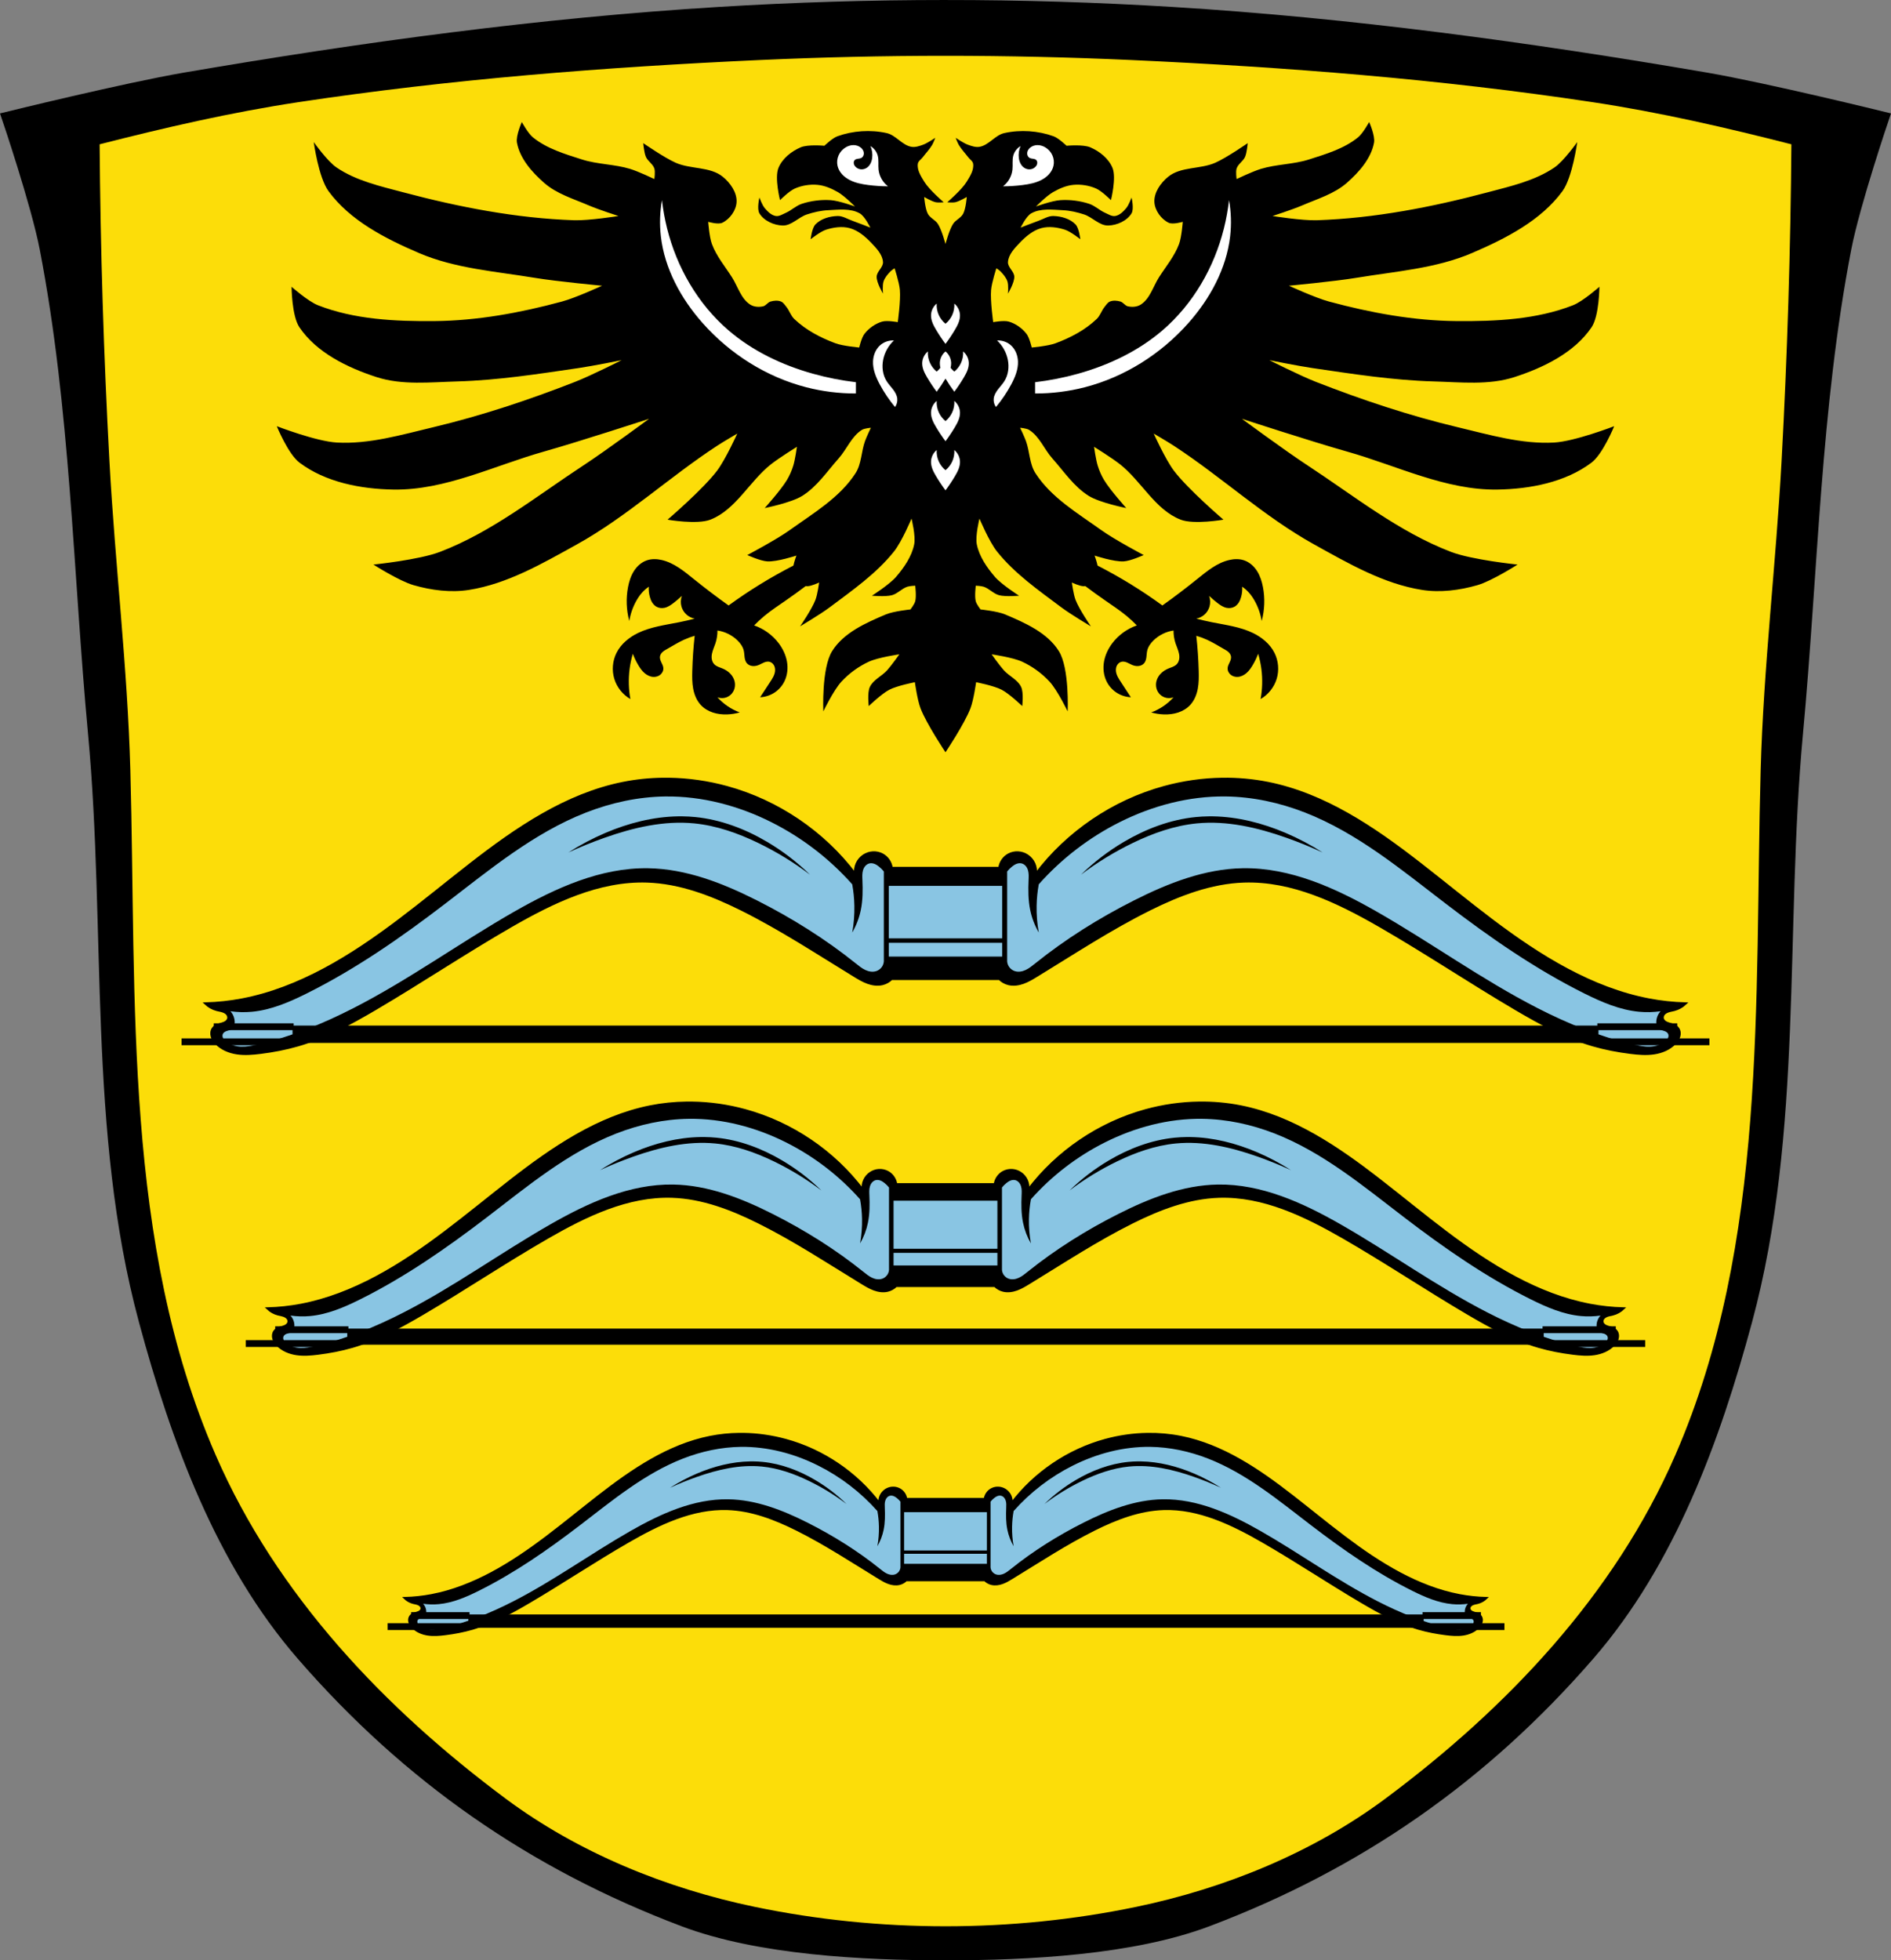 <?xml version="1.0" encoding="UTF-8" standalone="no"?>
<svg
   xmlns:dc="http://purl.org/dc/elements/1.1/"
   xmlns:cc="http://creativecommons.org/ns#"
   xmlns:rdf="http://www.w3.org/1999/02/22-rdf-syntax-ns#"
   xmlns:svg="http://www.w3.org/2000/svg"
   xmlns="http://www.w3.org/2000/svg"
   xmlns:sodipodi="http://sodipodi.sourceforge.net/DTD/sodipodi-0.dtd"
   xmlns:inkscape="http://www.inkscape.org/namespaces/inkscape"
   width="831.413"
   height="861.828"
   viewBox="0 0 831.415 861.826"
   version="1.1"
   id="svg1664"
   sodipodi:docname="DEU_Valley_COA.svg"
   inkscape:version="0.92.5 (2060ec1f9f, 2020-04-08)">
  <rect x="0" y="0" width="831.415" height="861.826" fill="#808080" stroke="none"/>
  <sodipodi:namedview
     pagecolor="#ffffff"
     bordercolor="#666666"
     borderopacity="1"
     objecttolerance="10"
     gridtolerance="10"
     guidetolerance="10"
     inkscape:pageopacity="0"
     inkscape:pageshadow="2"
     inkscape:window-width="1920"
     inkscape:window-height="1046"
     id="namedview1666"
     showgrid="false"
     inkscape:zoom="0.92013709"
     inkscape:cx="415.70643"
     inkscape:cy="430.91407"
     inkscape:window-x="-11"
     inkscape:window-y="-11"
     inkscape:window-maximized="1"
     inkscape:current-layer="svg1664"
     fit-margin-top="0"
     fit-margin-left="0"
     fit-margin-right="0"
     fit-margin-bottom="0"
     inkscape:snap-midpoints="true"
     inkscape:snap-smooth-nodes="true"
     inkscape:snap-global="true" />
  <defs
     id="defs1506">
    <inkscape:path-effect
       effect="spiro"
       id="path-effect1060"
       is_visible="true" />
    <inkscape:path-effect
       effect="spiro"
       id="path-effect1001"
       is_visible="true" />
    <inkscape:path-effect
       effect="spiro"
       id="path-effect977"
       is_visible="true" />
    <inkscape:path-effect
       effect="spiro"
       id="path-effect954"
       is_visible="true" />
    <inkscape:path-effect
       effect="spiro"
       id="path-effect933"
       is_visible="true" />
    <inkscape:path-effect
       effect="spiro"
       id="path-effect936"
       is_visible="true" />
    <inkscape:path-effect
       effect="spiro"
       id="path-effect932"
       is_visible="true" />
    <inkscape:path-effect
       effect="spiro"
       id="path-effect3507"
       is_visible="true" />
    <inkscape:path-effect
       effect="spiro"
       id="path-effect2742"
       is_visible="true" />
    <path
       id="0"
       d="m 253.81,408.54 c -21.837,0.32 -43.24,9.648 -60.803,22.928 -21.88,16.545 -38.678,38.888 -59.46,56.787 -9.181,7.906 -19.16,14.944 -30,20.355 -9.323,4.654 -19.255,8.09 -29.463,10.18 15.376,4.201 31.973,3.823 47.14,-1.072 23.628,-7.625 42.38,-25.27 61.996,-40.488 9.808,-7.61 20.09,-14.76 31.432,-19.803 11.344,-5.04 23.863,-7.914 36.21,-6.672 14.931,1.502 28.607,8.823 41.38,16.705 12.77,7.883 25.285,16.568 39.516,21.33 13.562,4.539 28.371,5.288 42.32,2.143 13.951,3.146 28.758,2.396 42.32,-2.143 14.231,-4.762 26.748,-13.448 39.518,-21.33 12.77,-7.883 26.444,-15.203 41.37,-16.705 12.352,-1.242 24.871,1.629 36.21,6.672 11.344,5.04 21.624,12.193 31.432,19.803 19.616,15.22 38.37,32.863 61.998,40.488 15.17,4.895 31.766,5.273 47.14,1.072 -10.208,-2.093 -20.14,-5.525 -29.465,-10.18 -10.84,-5.412 -20.819,-12.45 -30,-20.355 -20.787,-17.899 -37.585,-40.24 -59.46,-56.787 -20.07,-15.177 -45.16,-25.19 -70.18,-22.5 -14.04,1.512 -27.422,6.923 -39.674,13.938 -12.251,7.01 -23.496,15.631 -34.791,24.1 -4.055,3.04 -8.175,6.096 -12.857,8.04 -7.449,3.086 -16.12,3.086 -23.57,0 -7.449,3.086 -16.12,3.086 -23.572,0 -4.682,-1.94 -8.803,-4.995 -12.857,-8.04 -11.295,-8.469 -22.54,-17.09 -34.791,-24.1 -12.251,-7.01 -25.636,-12.426 -39.672,-13.938 -3.127,-0.337 -6.257,-0.473 -9.377,-0.428 z"
       inkscape:connector-curvature="0"
       style="fill:#0033ff;fill-rule:evenodd;stroke:#000000;stroke-linejoin:round" />
    <path
       id="1"
       d="m 74.08,522.79 h 600"
       inkscape:connector-curvature="0"
       style="fill:none;fill-rule:evenodd;stroke:#000000;stroke-linecap:round" />
    <path
       id="2"
       d="m 100.75,504.66 v 25.622"
       inkscape:connector-curvature="0"
       style="fill:none;fill-rule:evenodd;stroke:#000000;stroke-linecap:round" />
    <path
       id="3"
       d="m 88.89,507.35 v 22.925"
       inkscape:connector-curvature="0"
       style="fill:none;fill-rule:evenodd;stroke:#000000;stroke-linecap:round" />
    <path
       id="4"
       d="m 77.03,511.12 v 19.16"
       inkscape:connector-curvature="0"
       style="fill:none;fill-rule:evenodd;stroke:#000000;stroke-linecap:round" />
    <path
       id="5"
       d="m 65.17,514.86 v 15.415"
       inkscape:connector-curvature="0"
       style="fill:none;fill-rule:evenodd;stroke:#000000;stroke-linecap:round" />
    <path
       id="6"
       d="m 641.47,503.82 v 26.459"
       inkscape:connector-curvature="0"
       style="fill:none;fill-rule:evenodd;stroke:#000000;stroke-linecap:round" />
    <path
       id="7"
       d="m 653.33,505.74 v 24.533"
       inkscape:connector-curvature="0"
       style="fill:none;fill-rule:evenodd;stroke:#000000;stroke-linecap:round" />
    <path
       id="8"
       d="m 665.19,509.69 v 20.584"
       inkscape:connector-curvature="0"
       style="fill:none;fill-rule:evenodd;stroke:#000000;stroke-linecap:round" />
    <path
       id="9"
       d="m 677.05,512.69 v 17.588"
       inkscape:connector-curvature="0"
       style="fill:none;fill-rule:evenodd;stroke:#000000;stroke-linecap:round" />
    <path
       id="A"
       d="m 688.91,516.87 v 13.41"
       inkscape:connector-curvature="0"
       style="fill:none;fill-rule:evenodd;stroke:#000000;stroke-linecap:round" />
    <path
       id="B"
       d="m 333.12,447.05 v 52.938 c 7.139,-3.665 15.492,-2.944 23.307,-2.66 5.982,0.217 11.661,3.326 17.646,3.326 5.986,0 11.665,-3.109 17.646,-3.326 7.815,-0.284 16.17,-1.01 23.309,2.66 V 447.05 h -40.955 z"
       inkscape:connector-curvature="0"
       style="fill:#0033ff;fill-rule:evenodd;stroke:#000000;stroke-linejoin:round" />
    <path
       id="C"
       d="m 94.82,505.74 v 24.533"
       inkscape:connector-curvature="0"
       style="fill:none;fill-rule:evenodd;stroke:#000000;stroke-linecap:round" />
    <path
       id="D"
       d="m 71.1,512.69 v 17.588"
       inkscape:connector-curvature="0"
       style="fill:none;fill-rule:evenodd;stroke:#000000;stroke-linecap:round" />
    <path
       id="E"
       d="m 647.4,504.66 v 25.622"
       inkscape:connector-curvature="0"
       style="fill:none;fill-rule:evenodd;stroke:#000000;stroke-linecap:round" />
    <path
       id="F"
       d="m 671.12,511.12 v 19.16"
       inkscape:connector-curvature="0"
       style="fill:none;fill-rule:evenodd;stroke:#000000;stroke-linecap:round" />
    <inkscape:path-effect
       effect="spiro"
       id="path-effect2742-3"
       is_visible="true" />
    <inkscape:path-effect
       effect="spiro"
       id="path-effect954-7"
       is_visible="true" />
    <inkscape:path-effect
       effect="spiro"
       id="path-effect977-0"
       is_visible="true" />
    <inkscape:path-effect
       effect="spiro"
       id="path-effect1001-5"
       is_visible="true" />
    <inkscape:path-effect
       effect="spiro"
       id="path-effect1060-1"
       is_visible="true" />
  </defs>
  <path
     inkscape:connector-curvature="0"
     style="fill:#000000;fill-rule:evenodd;stroke:#000000;stroke-width:5;stroke-opacity:1"
     d="m 415.707,2.498 c -33.168,1.983e-4 -66.335,1.011 -99.401,3.031 h -0.021 C 237.535,10.341 159.163,21.036 81.502,34.348 55.147,38.865 3.244,51.637 3.244,51.637 c 0,0 12.905,37.997 16.695,57.637 13.535,70.122 14.644,142.082 21.262,213.192 8.003,85.996 -0.185,174.753 22.303,258.141 14.106,52.307 33.81,106.088 69.32,147.002 46.471,53.543 101.37,91.841 167.698,116.881 33.127,12.506 78.706,14.796 115.186,14.838 36.479,-0.042 82.059,-2.332 115.186,-14.838 66.328,-25.04 121.226,-63.338 167.698,-116.881 35.511,-40.914 55.215,-94.695 69.32,-147.002 22.487,-83.388 14.3,-172.145 22.303,-258.141 6.618,-71.109 7.727,-143.07 21.262,-213.192 3.791,-19.64 16.695,-57.637 16.695,-57.637 0,0 -51.903,-12.772 -78.258,-17.289 C 672.252,21.036 593.879,10.341 515.129,5.529 h -0.021 C 482.042,3.509 448.875,2.498 415.707,2.498 Z"
     id="path1508-1-1"
     sodipodi:nodetypes="cccccssssscsssssccccc" />
  <path
     style="fill:#fcdd09;fill-opacity:1;stroke:#000000;stroke-width:1px;stroke-linecap:butt;stroke-linejoin:miter;stroke-opacity:1"
     d="M 333.933,25.894 C 266.051,28.99 198.11,34.282 130.922,44.447 101.399,48.914 72.229,55.652 43.298,63.049 c 0.348,46.604 1.789,93.198 4.318,139.737 2.464,45.344 7.964,90.643 9.198,136.035 2.764,101.649 -3.11,207.465 37.477,300.895 26.956,62.053 74.733,111.973 127.687,151.397 32.011,23.832 70.739,39.58 109.813,47.699 54.775,11.382 113.06,11.382 167.835,0 39.074,-8.12 77.802,-23.867 109.813,-47.699 52.954,-39.424 100.73,-89.344 127.686,-151.397 40.587,-93.43 34.713,-199.246 37.477,-300.895 1.234,-45.393 6.733,-90.692 9.198,-136.035 2.529,-46.538 3.969,-93.133 4.318,-139.737 C 759.186,55.652 730.015,48.914 700.492,44.447 633.305,34.282 565.365,28.99 497.483,25.894 c -54.46,-2.483 -109.09,-2.483 -163.55,0 z"
     id="path2740-0"
     inkscape:connector-curvature="0"
     sodipodi:nodetypes="aacsssaaaassscaaa" />
  <g
     id="g883" />
  <path
     inkscape:connector-curvature="0"
     style="fill:#000000;stroke:#000000;stroke-width:1px;stroke-linecap:butt;stroke-linejoin:miter;stroke-opacity:1"
     d="m 291.488,342.411 c -5.869,0.07 -11.728,0.664 -17.486,1.811 -25.021,4.98 -46.838,19.882 -66.979,35.541 -20.994,16.322 -41.227,33.975 -64.699,46.475 -11.325,6.031 -23.39,10.824 -35.996,13.213 -5.284,1.002 -10.649,1.579 -16.025,1.723 1.415,1.362 3.187,2.349 5.09,2.834 1.111,0.283 2.282,0.406 3.305,0.924 0.511,0.259 0.98,0.619 1.305,1.092 0.324,0.473 0.494,1.063 0.402,1.629 -0.069,0.43 -0.284,0.83 -0.576,1.152 -0.292,0.323 -0.659,0.571 -1.049,0.764 -0.78,0.386 -1.647,0.551 -2.475,0.818 -0.531,0.172 -1.051,0.389 -1.523,0.686 -0.473,0.297 -0.899,0.674 -1.211,1.137 -0.329,0.487 -0.525,1.06 -0.592,1.645 -0.067,0.584 -0.007,1.179 0.15,1.746 0.314,1.133 1.004,2.131 1.809,2.988 2.382,2.538 5.785,3.941 9.227,4.457 3.442,0.516 6.953,0.216 10.406,-0.217 5.566,-0.698 11.097,-1.741 16.482,-3.309 12.07,-3.513 23.218,-9.593 34.053,-15.967 20.094,-11.822 39.484,-24.817 59.688,-36.451 18.392,-10.591 38.478,-20.286 59.69,-19.592 14.522,0.475 28.454,5.828 41.463,12.301 17.194,8.556 33.278,19.146 49.664,29.162 1.874,1.146 3.769,2.291 5.832,3.045 2.063,0.754 4.331,1.099 6.471,0.6 1.542,-0.36 2.981,-1.158 4.102,-2.277 h 23.693 23.693 c 1.121,1.119 2.559,1.917 4.102,2.277 2.139,0.5 4.407,0.154 6.471,-0.6 2.063,-0.754 3.958,-1.899 5.832,-3.045 16.386,-10.016 32.47,-20.606 49.664,-29.162 13.009,-6.473 26.941,-11.826 41.463,-12.301 21.212,-0.694 41.298,9.001 59.69,19.592 20.204,11.634 39.593,24.629 59.688,36.451 10.834,6.374 21.983,12.454 34.053,15.967 5.386,1.567 10.917,2.611 16.482,3.309 3.453,0.433 6.964,0.733 10.406,0.217 3.442,-0.516 6.845,-1.919 9.227,-4.457 0.805,-0.857 1.494,-1.855 1.809,-2.988 0.157,-0.567 0.217,-1.162 0.15,-1.746 -0.067,-0.584 -0.263,-1.157 -0.592,-1.645 -0.312,-0.462 -0.738,-0.84 -1.211,-1.137 -0.473,-0.297 -0.992,-0.514 -1.523,-0.686 -0.828,-0.268 -1.695,-0.432 -2.475,-0.818 -0.39,-0.193 -0.757,-0.441 -1.049,-0.764 -0.292,-0.323 -0.507,-0.723 -0.576,-1.152 -0.091,-0.566 0.078,-1.156 0.402,-1.629 0.324,-0.473 0.793,-0.833 1.305,-1.092 1.023,-0.518 2.194,-0.641 3.305,-0.924 1.903,-0.485 3.675,-1.472 5.09,-2.834 -5.377,-0.144 -10.741,-0.721 -16.025,-1.723 -12.606,-2.389 -24.671,-7.182 -35.996,-13.213 -23.472,-12.499 -43.705,-30.152 -64.699,-46.475 -20.141,-15.659 -41.958,-30.561 -66.979,-35.541 -6.581,-1.31 -13.294,-1.899 -20.002,-1.809 -8.624,0.116 -17.241,1.357 -25.563,3.633 -22.341,6.11 -42.54,19.792 -56.5,38.274 0.236,-1.562 0.018,-3.191 -0.623,-4.635 -0.641,-1.443 -1.704,-2.697 -3.021,-3.568 -1.198,-0.792 -2.605,-1.266 -4.039,-1.35 -1.434,-0.084 -2.891,0.225 -4.162,0.895 -2.208,1.164 -3.789,3.447 -4.102,5.924 h -23.693 -23.693 c -0.313,-2.477 -1.894,-4.76 -4.102,-5.924 -1.271,-0.67 -2.728,-0.978 -4.162,-0.895 -1.434,0.084 -2.841,0.557 -4.039,1.35 -1.318,0.871 -2.38,2.125 -3.021,3.568 -0.642,1.443 -0.859,3.073 -0.623,4.635 -13.96,-18.482 -34.159,-32.164 -56.5,-38.274 -8.322,-2.276 -16.938,-3.517 -25.563,-3.633 -0.838,-0.011 -1.677,-0.012 -2.516,-0.002 z"
     id="path3505" />
  <path
     inkscape:connector-curvature="0"
     style="opacity:1;fill:#89c5e3;fill-opacity:1;fill-rule:evenodd;stroke:none;stroke-width:0.1;stroke-linecap:round;stroke-linejoin:round;stroke-miterlimit:4;stroke-dasharray:none;stroke-opacity:1;paint-order:fill markers stroke"
     d="m 292.521,350.147 c -11.916,0.153 -23.748,2.73 -34.85,7.063 -23.084,9.01 -42.486,25.209 -62.166,40.266 -19.188,14.681 -39.123,28.559 -60.752,39.324 -7.599,3.783 -15.565,7.22 -24.018,8.006 -3.134,0.292 -6.302,0.213 -9.418,-0.234 1.166,1.275 1.848,2.982 1.883,4.709 0.012,0.567 -0.045,1.141 -0.229,1.678 -0.184,0.537 -0.502,1.034 -0.949,1.383 -0.609,0.474 -1.396,0.632 -2.135,0.857 -0.369,0.113 -0.735,0.247 -1.064,0.447 -0.33,0.201 -0.623,0.473 -0.803,0.814 -0.147,0.279 -0.213,0.598 -0.207,0.914 0.006,0.316 0.084,0.629 0.211,0.918 0.253,0.578 0.694,1.054 1.174,1.465 1.868,1.6 4.376,2.303 6.834,2.383 2.458,0.08 4.897,-0.414 7.293,-0.969 14.679,-3.4 28.74,-9.145 42.15,-16.014 24.448,-12.522 46.791,-28.757 70.641,-42.385 18.131,-10.361 37.989,-19.403 58.869,-19.072 16.759,0.265 32.839,6.575 47.801,14.129 15.403,7.776 30.107,16.983 43.563,27.785 1.297,1.041 2.597,2.107 4.104,2.811 0.753,0.352 1.556,0.61 2.381,0.711 0.825,0.101 1.675,0.041 2.463,-0.225 0.898,-0.303 1.703,-0.877 2.285,-1.625 0.582,-0.748 0.939,-1.668 1.012,-2.613 v -39.561 c -0.63,-0.778 -1.341,-1.49 -2.119,-2.119 -0.6,-0.486 -1.247,-0.926 -1.967,-1.205 -0.72,-0.279 -1.521,-0.389 -2.271,-0.207 -0.698,0.169 -1.325,0.586 -1.799,1.127 -0.474,0.541 -0.8,1.199 -1.002,1.889 -0.405,1.379 -0.325,2.847 -0.262,4.283 0.194,4.409 0.183,8.865 -0.705,13.188 -0.713,3.47 -1.991,6.823 -3.768,9.889 0.704,-3.88 1.02,-7.831 0.941,-11.773 -0.063,-3.158 -0.377,-6.31 -0.941,-9.418 -9.979,-11.247 -22.118,-20.571 -35.557,-27.314 -14.43,-7.241 -30.48,-11.51 -46.623,-11.303 z m 246.372,0 c -16.143,-0.207 -32.193,4.062 -46.623,11.303 -13.439,6.744 -25.577,16.068 -35.557,27.314 -0.564,3.108 -0.879,6.26 -0.941,9.418 -0.078,3.943 0.237,7.893 0.941,11.773 -1.777,-3.065 -3.054,-6.418 -3.768,-9.889 -0.889,-4.323 -0.899,-8.779 -0.705,-13.188 0.063,-1.436 0.143,-2.904 -0.262,-4.283 -0.202,-0.69 -0.528,-1.348 -1.002,-1.889 -0.474,-0.541 -1.1,-0.958 -1.799,-1.127 -0.75,-0.182 -1.552,-0.072 -2.271,0.207 -0.72,0.279 -1.367,0.719 -1.967,1.205 -0.778,0.63 -1.49,1.341 -2.119,2.119 v 39.561 c 0.073,0.945 0.43,1.865 1.012,2.613 0.582,0.748 1.387,1.322 2.285,1.625 0.788,0.266 1.638,0.325 2.463,0.225 0.825,-0.101 1.628,-0.359 2.381,-0.711 1.506,-0.704 2.807,-1.77 4.104,-2.811 13.455,-10.802 28.16,-20.009 43.563,-27.785 14.962,-7.554 31.042,-13.864 47.801,-14.129 20.88,-0.331 40.738,8.712 58.869,19.072 23.849,13.628 46.193,29.862 70.641,42.385 13.411,6.869 27.471,12.614 42.15,16.014 2.396,0.555 4.835,1.049 7.293,0.969 2.458,-0.08 4.966,-0.783 6.834,-2.383 0.48,-0.411 0.921,-0.887 1.174,-1.465 0.127,-0.289 0.205,-0.602 0.211,-0.918 0.006,-0.316 -0.06,-0.635 -0.207,-0.914 -0.18,-0.342 -0.473,-0.614 -0.803,-0.814 -0.33,-0.201 -0.695,-0.335 -1.064,-0.447 -0.738,-0.225 -1.526,-0.383 -2.135,-0.857 -0.448,-0.348 -0.765,-0.846 -0.949,-1.383 -0.184,-0.536 -0.24,-1.111 -0.229,-1.678 0.035,-1.728 0.717,-3.434 1.883,-4.709 -3.116,0.448 -6.284,0.526 -9.418,0.234 -8.452,-0.786 -16.418,-4.223 -24.018,-8.006 -21.629,-10.766 -41.564,-24.644 -60.752,-39.324 -19.68,-15.057 -39.083,-31.256 -62.166,-40.266 -11.101,-4.333 -22.934,-6.91 -34.85,-7.063 z m -238.881,8.74 c 1.895,0.022 3.792,0.124 5.684,0.312 11.184,1.114 21.943,5.205 31.617,10.926 6.82,4.033 13.158,8.883 18.832,14.414 -7.111,-5.384 -14.755,-10.064 -22.783,-13.949 -8.873,-4.294 -18.321,-7.64 -28.131,-8.602 -13.307,-1.305 -26.682,1.824 -39.289,6.277 -5.443,1.923 -10.799,4.096 -16.043,6.51 5.174,-3.312 10.625,-6.192 16.275,-8.602 10.105,-4.309 20.997,-7.105 31.943,-7.283 0.631,-0.01 1.263,-0.011 1.895,-0.004 z m 231.391,0 c 0.632,-0.007 1.263,-0.006 1.895,0.004 10.946,0.178 21.839,2.974 31.943,7.283 5.651,2.409 11.102,5.29 16.275,8.602 -5.244,-2.414 -10.6,-4.587 -16.043,-6.51 -12.607,-4.453 -25.982,-7.582 -39.289,-6.277 -9.81,0.962 -19.258,4.308 -28.131,8.602 -8.029,3.885 -15.672,8.565 -22.783,13.949 5.674,-5.531 12.012,-10.381 18.832,-14.414 9.675,-5.721 20.433,-9.811 31.617,-10.926 1.892,-0.189 3.788,-0.29 5.684,-0.312 z m -140.614,30.576 v 23.063 h 49.836 v -23.063 z m 0,25.016 v 6.059 h 49.836 v -6.059 z"
     id="rect906" />
  <g
     id="g928"
     transform="matrix(-1,0,0,1,-41.297,1.6767578e-5)">
    <rect
       transform="matrix(-1,0,0,1,-914.01,-1.6767229e-5)"
       style="opacity:1;fill:#000000;fill-opacity:1;fill-rule:evenodd;stroke:#000000;stroke-width:1;stroke-linecap:round;stroke-linejoin:round;stroke-miterlimit:4;stroke-dasharray:none;stroke-opacity:1;paint-order:fill markers stroke"
       id="rect3528"
       width="573.186"
       height="6.625"
       x="-743.598"
       y="451.379" />
    <path
       transform="matrix(-1,0,0,1,-914.01,-1.6767229e-5)"
       inkscape:connector-curvature="0"
       id="path877"
       d="m -743.598,458.004 h -49.279"
       style="fill:none;stroke:#000000;stroke-width:3;stroke-linecap:butt;stroke-linejoin:miter;stroke-miterlimit:4;stroke-dasharray:none;stroke-opacity:1" />
    <path
       transform="matrix(-1,0,0,1,-914.01,-1.6767229e-5)"
       inkscape:connector-curvature="0"
       id="path879"
       d="M -743.598,451.379 H -778.736"
       style="fill:none;stroke:#000000;stroke-width:3;stroke-linecap:butt;stroke-linejoin:miter;stroke-miterlimit:4;stroke-dasharray:none;stroke-opacity:1" />
    <path
       inkscape:connector-curvature="0"
       id="path877-2"
       d="m -743.598,458.004 h -49.279"
       style="fill:none;stroke:#000000;stroke-width:3;stroke-linecap:butt;stroke-linejoin:miter;stroke-miterlimit:4;stroke-dasharray:none;stroke-opacity:1" />
    <path
       inkscape:connector-curvature="0"
       id="path879-8"
       d="M -743.598,451.379 H -778.736"
       style="fill:none;stroke:#000000;stroke-width:3;stroke-linecap:butt;stroke-linejoin:miter;stroke-miterlimit:4;stroke-dasharray:none;stroke-opacity:1" />
  </g>
  <g
     id="g937"
     transform="matrix(0.916,0,0,0.916,439.16,150.142)"
     style="stroke-width:1.092">
    <path
       id="path3505-5"
       d="m -149.829,365.323 c -5.869,0.07 -11.728,0.664 -17.486,1.811 -25.021,4.98 -46.838,19.882 -66.979,35.541 -20.994,16.322 -41.227,33.975 -64.699,46.475 -11.325,6.031 -23.39,10.824 -35.996,13.213 -5.284,1.002 -10.649,1.579 -16.025,1.723 1.415,1.362 3.187,2.349 5.09,2.834 1.111,0.283 2.282,0.406 3.305,0.924 0.511,0.259 0.98,0.619 1.305,1.092 0.324,0.473 0.494,1.063 0.402,1.629 -0.069,0.43 -0.284,0.83 -0.576,1.152 -0.292,0.323 -0.659,0.571 -1.049,0.764 -0.78,0.386 -1.647,0.551 -2.475,0.818 -0.531,0.172 -1.051,0.389 -1.523,0.686 -0.473,0.297 -0.899,0.674 -1.211,1.137 -0.329,0.487 -0.525,1.06 -0.592,1.645 -0.067,0.584 -0.007,1.179 0.15,1.746 0.314,1.133 1.004,2.131 1.809,2.988 2.382,2.538 5.785,3.941 9.227,4.457 3.442,0.516 6.953,0.216 10.406,-0.217 5.566,-0.698 11.097,-1.741 16.482,-3.309 12.07,-3.513 23.218,-9.593 34.053,-15.967 20.094,-11.822 39.484,-24.817 59.688,-36.451 18.392,-10.591 38.478,-20.286 59.69,-19.592 14.522,0.475 28.454,5.828 41.463,12.301 17.194,8.556 33.278,19.146 49.664,29.162 1.874,1.146 3.769,2.291 5.832,3.045 2.063,0.754 4.331,1.099 6.471,0.6 1.542,-0.36 2.981,-1.158 4.102,-2.277 h 23.693 23.693 c 1.121,1.119 2.559,1.917 4.102,2.277 2.139,0.5 4.407,0.154 6.471,-0.6 2.063,-0.754 3.958,-1.899 5.832,-3.045 16.386,-10.016 32.47,-20.606 49.664,-29.162 13.009,-6.473 26.941,-11.826 41.463,-12.301 21.212,-0.694 41.298,9.001 59.69,19.592 20.204,11.634 39.593,24.629 59.688,36.451 10.834,6.374 21.983,12.454 34.053,15.967 5.386,1.567 10.917,2.611 16.482,3.309 3.453,0.433 6.964,0.733 10.406,0.217 3.442,-0.516 6.845,-1.919 9.227,-4.457 0.805,-0.857 1.494,-1.855 1.809,-2.988 0.157,-0.567 0.217,-1.162 0.15,-1.746 -0.067,-0.584 -0.263,-1.157 -0.592,-1.645 -0.312,-0.462 -0.738,-0.84 -1.211,-1.137 -0.473,-0.297 -0.992,-0.514 -1.523,-0.686 -0.828,-0.268 -1.695,-0.432 -2.475,-0.818 -0.39,-0.193 -0.757,-0.441 -1.049,-0.764 -0.292,-0.323 -0.507,-0.723 -0.576,-1.152 -0.091,-0.566 0.078,-1.156 0.402,-1.629 0.324,-0.473 0.793,-0.833 1.305,-1.092 1.023,-0.518 2.194,-0.641 3.305,-0.924 1.903,-0.485 3.675,-1.472 5.09,-2.834 -5.377,-0.144 -10.741,-0.721 -16.025,-1.723 -12.606,-2.389 -24.671,-7.182 -35.996,-13.213 -23.472,-12.499 -43.705,-30.152 -64.699,-46.475 -20.141,-15.659 -41.958,-30.561 -66.979,-35.541 -6.581,-1.31 -13.294,-1.899 -20.002,-1.809 -8.624,0.116 -17.241,1.357 -25.563,3.633 -22.341,6.11 -42.54,19.792 -56.5,38.274 0.236,-1.562 0.018,-3.191 -0.623,-4.635 -0.642,-1.443 -1.704,-2.697 -3.021,-3.568 -1.198,-0.792 -2.605,-1.266 -4.039,-1.35 -1.434,-0.084 -2.891,0.225 -4.162,0.895 -2.208,1.164 -3.789,3.447 -4.102,5.924 h -23.693 -23.693 c -0.313,-2.477 -1.894,-4.76 -4.102,-5.924 -1.271,-0.67 -2.728,-0.978 -4.162,-0.895 -1.434,0.084 -2.841,0.557 -4.039,1.35 -1.318,0.871 -2.38,2.125 -3.021,3.568 -0.641,1.443 -0.859,3.073 -0.623,4.635 -13.96,-18.482 -34.159,-32.164 -56.5,-38.274 -8.322,-2.276 -16.938,-3.517 -25.563,-3.633 -0.838,-0.011 -1.677,-0.012 -2.516,-0.002 z"
       style="fill:#000000;stroke:#000000;stroke-width:1.092px;stroke-linecap:butt;stroke-linejoin:miter;stroke-opacity:1"
       inkscape:connector-curvature="0" />
    <path
       id="rect906-4"
       d="m -148.796,373.059 c -11.916,0.153 -23.748,2.73 -34.85,7.063 -23.084,9.01 -42.486,25.209 -62.166,40.266 -19.188,14.681 -39.123,28.559 -60.752,39.324 -7.599,3.783 -15.565,7.22 -24.018,8.006 -3.134,0.292 -6.302,0.213 -9.418,-0.234 1.166,1.275 1.848,2.982 1.883,4.709 0.012,0.567 -0.045,1.141 -0.229,1.678 -0.184,0.537 -0.502,1.034 -0.949,1.383 -0.609,0.474 -1.396,0.632 -2.135,0.857 -0.369,0.113 -0.735,0.247 -1.064,0.447 -0.33,0.201 -0.623,0.473 -0.803,0.814 -0.147,0.279 -0.213,0.598 -0.207,0.914 0.006,0.316 0.084,0.629 0.211,0.918 0.253,0.578 0.694,1.054 1.174,1.465 1.868,1.6 4.376,2.303 6.834,2.383 2.458,0.08 4.897,-0.414 7.293,-0.969 14.679,-3.4 28.74,-9.145 42.15,-16.014 24.448,-12.522 46.791,-28.757 70.641,-42.385 18.131,-10.361 37.989,-19.403 58.869,-19.072 16.759,0.265 32.839,6.575 47.801,14.129 15.403,7.776 30.107,16.983 43.563,27.785 1.297,1.041 2.597,2.107 4.104,2.811 0.753,0.352 1.556,0.61 2.381,0.711 0.825,0.101 1.675,0.041 2.463,-0.225 0.898,-0.303 1.703,-0.877 2.285,-1.625 0.582,-0.748 0.939,-1.668 1.012,-2.613 v -39.561 c -0.63,-0.778 -1.341,-1.49 -2.119,-2.119 -0.6,-0.486 -1.247,-0.926 -1.967,-1.205 -0.72,-0.279 -1.521,-0.389 -2.271,-0.207 -0.698,0.169 -1.325,0.586 -1.799,1.127 -0.474,0.541 -0.8,1.199 -1.002,1.889 -0.405,1.379 -0.325,2.847 -0.262,4.283 0.194,4.409 0.183,8.865 -0.705,13.188 -0.713,3.47 -1.991,6.823 -3.768,9.889 0.704,-3.88 1.02,-7.831 0.941,-11.773 -0.063,-3.158 -0.377,-6.31 -0.941,-9.418 -9.979,-11.247 -22.118,-20.571 -35.557,-27.314 -14.43,-7.241 -30.48,-11.51 -46.623,-11.303 z m 246.372,0 c -16.143,-0.207 -32.193,4.062 -46.623,11.303 -13.439,6.744 -25.577,16.068 -35.557,27.314 -0.564,3.108 -0.879,6.26 -0.941,9.418 -0.078,3.943 0.237,7.893 0.941,11.773 -1.777,-3.065 -3.054,-6.418 -3.768,-9.889 -0.889,-4.323 -0.899,-8.779 -0.705,-13.188 0.063,-1.436 0.143,-2.904 -0.262,-4.283 -0.202,-0.69 -0.528,-1.348 -1.002,-1.889 -0.474,-0.541 -1.1,-0.958 -1.799,-1.127 -0.75,-0.182 -1.552,-0.072 -2.271,0.207 -0.72,0.279 -1.367,0.719 -1.967,1.205 -0.778,0.63 -1.49,1.341 -2.119,2.119 v 39.561 c 0.073,0.945 0.43,1.865 1.012,2.613 0.582,0.748 1.387,1.322 2.285,1.625 0.788,0.266 1.638,0.325 2.463,0.225 0.825,-0.101 1.628,-0.359 2.381,-0.711 1.506,-0.704 2.807,-1.77 4.104,-2.811 13.455,-10.802 28.16,-20.009 43.563,-27.785 14.962,-7.554 31.042,-13.864 47.801,-14.129 20.88,-0.331 40.738,8.712 58.869,19.072 23.849,13.628 46.193,29.862 70.641,42.385 13.411,6.869 27.471,12.614 42.15,16.014 2.396,0.555 4.835,1.049 7.293,0.969 2.458,-0.08 4.966,-0.783 6.834,-2.383 0.48,-0.411 0.921,-0.887 1.174,-1.465 0.127,-0.289 0.205,-0.602 0.211,-0.918 0.006,-0.316 -0.06,-0.635 -0.207,-0.914 -0.18,-0.342 -0.473,-0.614 -0.803,-0.814 -0.33,-0.201 -0.695,-0.335 -1.064,-0.447 -0.738,-0.225 -1.526,-0.383 -2.135,-0.857 -0.448,-0.348 -0.765,-0.846 -0.949,-1.383 -0.184,-0.536 -0.24,-1.111 -0.229,-1.678 0.035,-1.728 0.717,-3.434 1.883,-4.709 -3.116,0.448 -6.284,0.526 -9.418,0.234 -8.452,-0.786 -16.418,-4.223 -24.018,-8.006 -21.629,-10.766 -41.564,-24.644 -60.752,-39.324 -19.68,-15.057 -39.083,-31.256 -62.166,-40.266 -11.101,-4.333 -22.934,-6.91 -34.85,-7.063 z m -238.881,8.74 c 1.895,0.022 3.792,0.124 5.684,0.312 11.184,1.114 21.943,5.205 31.617,10.926 6.82,4.033 13.158,8.883 18.832,14.414 -7.111,-5.384 -14.755,-10.064 -22.783,-13.949 -8.873,-4.294 -18.321,-7.64 -28.131,-8.602 -13.307,-1.305 -26.682,1.824 -39.289,6.277 -5.443,1.923 -10.799,4.096 -16.043,6.51 5.174,-3.312 10.625,-6.192 16.275,-8.602 10.105,-4.309 20.997,-7.105 31.943,-7.283 0.631,-0.01 1.263,-0.011 1.895,-0.004 z m 231.391,0 c 0.632,-0.007 1.263,-0.006 1.895,0.004 10.946,0.178 21.839,2.974 31.943,7.283 5.651,2.409 11.102,5.29 16.275,8.602 -5.244,-2.414 -10.6,-4.587 -16.043,-6.51 -12.607,-4.453 -25.982,-7.582 -39.289,-6.277 -9.81,0.962 -19.258,4.308 -28.131,8.602 -8.029,3.885 -15.672,8.565 -22.783,13.949 5.674,-5.531 12.012,-10.381 18.832,-14.414 9.675,-5.721 20.433,-9.811 31.617,-10.926 1.892,-0.189 3.788,-0.29 5.684,-0.312 z m -140.614,30.576 v 23.063 h 49.836 v -23.063 z m 0,25.016 v 6.059 h 49.836 v -6.059 z"
       style="opacity:1;fill:#89c5e3;fill-opacity:1;fill-rule:evenodd;stroke:none;stroke-width:0.109;stroke-linecap:round;stroke-linejoin:round;stroke-miterlimit:4;stroke-dasharray:none;stroke-opacity:1;paint-order:fill markers stroke"
       inkscape:connector-curvature="0" />
    <g
       transform="matrix(-1,0,0,1,-482.615,22.912)"
       id="g928-9"
       style="stroke-width:1.092">
      <rect
         y="451.379"
         x="-743.598"
         height="6.625"
         width="573.186"
         id="rect3528-6"
         style="opacity:1;fill:#000000;fill-opacity:1;fill-rule:evenodd;stroke:#000000;stroke-width:1.092;stroke-linecap:round;stroke-linejoin:round;stroke-miterlimit:4;stroke-dasharray:none;stroke-opacity:1;paint-order:fill markers stroke"
         transform="matrix(-1,0,0,1,-914.01,-1.6767229e-5)" />
      <path
         style="fill:none;stroke:#000000;stroke-width:3.276;stroke-linecap:butt;stroke-linejoin:miter;stroke-miterlimit:4;stroke-dasharray:none;stroke-opacity:1"
         d="m -743.598,458.004 h -49.279"
         id="path877-9"
         inkscape:connector-curvature="0"
         transform="matrix(-1,0,0,1,-914.01,-1.6767229e-5)" />
      <path
         style="fill:none;stroke:#000000;stroke-width:3.276;stroke-linecap:butt;stroke-linejoin:miter;stroke-miterlimit:4;stroke-dasharray:none;stroke-opacity:1"
         d="M -743.598,451.379 H -778.736"
         id="path879-0"
         inkscape:connector-curvature="0"
         transform="matrix(-1,0,0,1,-914.01,-1.6767229e-5)" />
      <path
         style="fill:none;stroke:#000000;stroke-width:3.276;stroke-linecap:butt;stroke-linejoin:miter;stroke-miterlimit:4;stroke-dasharray:none;stroke-opacity:1"
         d="m -743.598,458.004 h -49.279"
         id="path877-2-5"
         inkscape:connector-curvature="0" />
      <path
         style="fill:none;stroke:#000000;stroke-width:3.276;stroke-linecap:butt;stroke-linejoin:miter;stroke-miterlimit:4;stroke-dasharray:none;stroke-opacity:1"
         d="M -743.598,451.379 H -778.736"
         id="path879-8-2"
         inkscape:connector-curvature="0" />
    </g>
  </g>
  <g
     id="g967"
     transform="translate(870.793)">
    <path
       id="path3505-1"
       d="m -545.828,630.433 c -4.287,0.051 -8.567,0.485 -12.774,1.323 -18.278,3.638 -34.215,14.524 -48.928,25.963 -15.336,11.923 -30.116,24.819 -47.263,33.95 -8.273,4.405 -17.087,7.907 -26.295,9.652 -3.86,0.732 -7.779,1.153 -11.707,1.258 1.034,0.995 2.328,1.716 3.718,2.07 0.812,0.207 1.667,0.296 2.414,0.675 0.374,0.189 0.716,0.452 0.953,0.798 0.237,0.345 0.361,0.776 0.294,1.19 -0.051,0.314 -0.208,0.606 -0.421,0.842 -0.213,0.236 -0.481,0.417 -0.766,0.558 -0.57,0.282 -1.203,0.402 -1.808,0.598 -0.388,0.125 -0.768,0.284 -1.113,0.501 -0.345,0.217 -0.656,0.493 -0.885,0.83 -0.24,0.356 -0.383,0.775 -0.432,1.201 -0.049,0.427 -0.005,0.862 0.11,1.276 0.23,0.828 0.733,1.557 1.321,2.183 1.74,1.854 4.226,2.879 6.74,3.256 2.514,0.377 5.079,0.158 7.602,-0.158 4.066,-0.51 8.106,-1.272 12.04,-2.417 8.817,-2.566 16.961,-7.007 24.876,-11.664 14.679,-8.636 28.843,-18.129 43.602,-26.628 13.435,-7.737 28.108,-14.819 43.603,-14.312 10.609,0.347 20.786,4.257 30.289,8.986 12.56,6.25 24.31,13.986 36.28,21.303 1.369,0.837 2.753,1.674 4.26,2.224 1.507,0.551 3.164,0.803 4.727,0.438 1.127,-0.263 2.178,-0.846 2.996,-1.664 h 17.308 17.308 c 0.819,0.818 1.869,1.4 2.996,1.664 1.563,0.365 3.219,0.113 4.727,-0.438 1.507,-0.551 2.891,-1.387 4.26,-2.224 11.97,-7.317 23.72,-15.053 36.28,-21.303 9.503,-4.729 19.68,-8.639 30.289,-8.986 15.495,-0.507 30.168,6.575 43.603,14.312 14.759,8.499 28.923,17.992 43.602,26.628 7.915,4.656 16.059,9.098 24.876,11.664 3.934,1.145 7.975,1.907 12.04,2.417 2.523,0.316 5.087,0.536 7.602,0.158 2.514,-0.377 5,-1.402 6.74,-3.256 0.588,-0.626 1.092,-1.355 1.321,-2.183 0.115,-0.414 0.159,-0.849 0.11,-1.276 -0.049,-0.427 -0.192,-0.845 -0.432,-1.201 -0.228,-0.338 -0.539,-0.614 -0.885,-0.83 -0.345,-0.217 -0.725,-0.375 -1.113,-0.501 -0.605,-0.195 -1.238,-0.316 -1.808,-0.598 -0.285,-0.141 -0.553,-0.322 -0.766,-0.558 -0.213,-0.236 -0.37,-0.528 -0.421,-0.842 -0.067,-0.413 0.057,-0.845 0.294,-1.19 0.237,-0.345 0.579,-0.608 0.953,-0.798 0.747,-0.379 1.602,-0.468 2.414,-0.675 1.39,-0.354 2.685,-1.075 3.718,-2.07 -3.928,-0.105 -7.846,-0.527 -11.707,-1.258 -9.209,-1.745 -18.023,-5.247 -26.295,-9.652 -17.146,-9.131 -31.926,-22.026 -47.263,-33.95 -14.713,-11.439 -30.65,-22.325 -48.928,-25.963 -4.807,-0.957 -9.711,-1.387 -14.611,-1.321 -6.3,0.085 -12.595,0.991 -18.673,2.654 -16.32,4.463 -31.075,14.458 -41.273,27.959 0.173,-1.141 0.013,-2.331 -0.455,-3.386 -0.469,-1.054 -1.245,-1.97 -2.207,-2.607 -0.875,-0.579 -1.903,-0.925 -2.951,-0.986 -1.048,-0.061 -2.112,0.164 -3.04,0.653 -1.613,0.851 -2.768,2.518 -2.996,4.327 h -17.308 -17.308 c -0.228,-1.809 -1.383,-3.477 -2.996,-4.327 -0.928,-0.489 -1.993,-0.715 -3.04,-0.653 -1.048,0.061 -2.075,0.407 -2.951,0.986 -0.963,0.636 -1.739,1.552 -2.207,2.607 -0.469,1.054 -0.628,2.245 -0.455,3.386 -10.198,-13.501 -24.953,-23.496 -41.273,-27.959 -6.079,-1.662 -12.373,-2.569 -18.673,-2.654 -0.613,-0.008 -1.225,-0.009 -1.838,-10e-4 z"
       style="fill:#000000;stroke:#000000;stroke-width:1px;stroke-linecap:butt;stroke-linejoin:miter;stroke-opacity:1"
       inkscape:connector-curvature="0" />
    <path
       id="rect906-6"
       d="m -545.073,636.085 c -8.705,0.112 -17.348,1.994 -25.458,5.159 -16.863,6.582 -31.036,18.415 -45.412,29.414 -14.017,10.724 -28.579,20.862 -44.379,28.726 -5.551,2.763 -11.37,5.274 -17.545,5.848 -2.29,0.213 -4.604,0.156 -6.88,-0.171 0.852,0.932 1.35,2.178 1.375,3.44 0.008,0.414 -0.033,0.834 -0.167,1.226 -0.134,0.392 -0.366,0.756 -0.693,1.01 -0.445,0.346 -1.02,0.462 -1.559,0.626 -0.27,0.082 -0.537,0.18 -0.778,0.327 -0.241,0.147 -0.455,0.345 -0.586,0.595 -0.107,0.204 -0.156,0.437 -0.151,0.668 0.004,0.231 0.062,0.459 0.154,0.671 0.185,0.422 0.507,0.77 0.857,1.07 1.365,1.169 3.196,1.682 4.992,1.741 1.796,0.058 3.577,-0.302 5.328,-0.708 10.723,-2.484 20.994,-6.68 30.791,-11.698 17.859,-9.148 34.181,-21.007 51.603,-30.962 13.245,-7.568 27.751,-14.174 43.004,-13.932 12.242,0.194 23.989,4.803 34.919,10.321 11.252,5.681 21.994,12.406 31.823,20.297 0.947,0.76 1.897,1.539 2.998,2.053 0.55,0.257 1.136,0.446 1.739,0.519 0.603,0.073 1.224,0.03 1.799,-0.164 0.656,-0.222 1.244,-0.64 1.669,-1.187 0.425,-0.547 0.686,-1.219 0.739,-1.909 v -28.899 c -0.46,-0.568 -0.98,-1.088 -1.548,-1.548 -0.438,-0.355 -0.911,-0.676 -1.437,-0.88 -0.526,-0.204 -1.111,-0.284 -1.659,-0.151 -0.51,0.124 -0.968,0.428 -1.314,0.823 -0.346,0.395 -0.584,0.876 -0.732,1.38 -0.296,1.008 -0.237,2.08 -0.191,3.129 0.142,3.221 0.134,6.476 -0.515,9.633 -0.521,2.535 -1.454,4.984 -2.752,7.224 0.514,-2.835 0.745,-5.72 0.688,-8.601 -0.046,-2.307 -0.276,-4.61 -0.688,-6.88 -7.29,-8.216 -16.157,-15.027 -25.974,-19.953 -10.541,-5.289 -22.265,-8.408 -34.058,-8.257 z m 179.975,0 c -11.793,-0.151 -23.517,2.967 -34.058,8.257 -9.817,4.926 -18.684,11.738 -25.974,19.953 -0.412,2.27 -0.642,4.573 -0.688,6.88 -0.057,2.88 0.173,5.766 0.688,8.601 -1.298,-2.239 -2.231,-4.689 -2.752,-7.224 -0.649,-3.158 -0.657,-6.413 -0.515,-9.633 0.046,-1.049 0.104,-2.121 -0.191,-3.129 -0.148,-0.504 -0.386,-0.985 -0.732,-1.38 -0.346,-0.395 -0.804,-0.7 -1.314,-0.823 -0.548,-0.133 -1.133,-0.053 -1.659,0.151 -0.526,0.204 -0.998,0.525 -1.437,0.88 -0.568,0.46 -1.088,0.98 -1.548,1.548 v 28.899 c 0.053,0.69 0.314,1.362 0.739,1.909 0.425,0.547 1.013,0.966 1.669,1.187 0.575,0.194 1.196,0.238 1.799,0.164 0.603,-0.073 1.189,-0.262 1.739,-0.519 1.1,-0.514 2.05,-1.293 2.998,-2.053 9.829,-7.891 20.571,-14.617 31.823,-20.297 10.93,-5.518 22.676,-10.127 34.919,-10.321 15.253,-0.242 29.759,6.364 43.004,13.932 17.422,9.955 33.744,21.815 51.603,30.962 9.797,5.018 20.068,9.214 30.791,11.698 1.75,0.405 3.532,0.766 5.328,0.708 1.796,-0.058 3.627,-0.572 4.992,-1.741 0.35,-0.3 0.673,-0.648 0.857,-1.07 0.092,-0.211 0.15,-0.44 0.154,-0.671 0.004,-0.231 -0.044,-0.464 -0.151,-0.668 -0.131,-0.25 -0.346,-0.448 -0.586,-0.595 -0.241,-0.147 -0.508,-0.245 -0.778,-0.327 -0.539,-0.164 -1.114,-0.28 -1.559,-0.626 -0.327,-0.254 -0.559,-0.618 -0.693,-1.01 -0.134,-0.392 -0.175,-0.811 -0.167,-1.226 0.026,-1.262 0.524,-2.508 1.375,-3.44 -2.276,0.327 -4.59,0.384 -6.88,0.171 -6.174,-0.574 -11.993,-3.085 -17.545,-5.848 -15.8,-7.864 -30.362,-18.002 -44.379,-28.726 -14.377,-10.999 -28.55,-22.832 -45.412,-29.414 -8.11,-3.165 -16.753,-5.048 -25.458,-5.159 z m -174.503,6.385 c 1.385,0.016 2.77,0.091 4.152,0.228 8.17,0.814 16.029,3.802 23.096,7.981 4.982,2.946 9.612,6.489 13.757,10.53 -5.195,-3.933 -10.778,-7.352 -16.643,-10.19 -6.481,-3.137 -13.383,-5.581 -20.55,-6.283 -9.721,-0.953 -19.491,1.333 -28.701,4.586 -3.976,1.404 -7.889,2.992 -11.719,4.755 3.779,-2.419 7.761,-4.523 11.889,-6.283 7.382,-3.148 15.339,-5.19 23.335,-5.32 0.461,-0.008 0.922,-0.008 1.384,-0.003 z m 169.031,0 c 0.462,-0.005 0.923,-0.004 1.384,0.003 7.996,0.13 15.953,2.173 23.335,5.32 4.128,1.76 8.11,3.864 11.889,6.283 -3.83,-1.763 -7.743,-3.351 -11.719,-4.755 -9.21,-3.253 -18.98,-5.539 -28.701,-4.586 -7.166,0.703 -14.068,3.147 -20.55,6.283 -5.865,2.838 -11.449,6.257 -16.643,10.19 4.145,-4.04 8.774,-7.583 13.757,-10.53 7.067,-4.179 14.926,-7.167 23.096,-7.981 1.382,-0.138 2.767,-0.212 4.152,-0.228 z m -102.718,22.336 v 16.847 h 36.405 v -16.847 z m 0,18.274 v 4.426 h 36.405 v -4.426 z"
       style="opacity:1;fill:#89c5e3;fill-opacity:1;fill-rule:evenodd;stroke:none;stroke-width:0.1;stroke-linecap:round;stroke-linejoin:round;stroke-miterlimit:4;stroke-dasharray:none;stroke-opacity:1;paint-order:fill markers stroke"
       inkscape:connector-curvature="0" />
    <g
       style="stroke-width:1.369"
       transform="matrix(-0.731,0,0,0.731,-788.928,380.302)"
       id="g928-1">
      <rect
         y="451.379"
         x="-743.598"
         height="6.625"
         width="573.186"
         id="rect3528-8"
         style="opacity:1;fill:#000000;fill-opacity:1;fill-rule:evenodd;stroke:#000000;stroke-width:1.369;stroke-linecap:round;stroke-linejoin:round;stroke-miterlimit:4;stroke-dasharray:none;stroke-opacity:1;paint-order:fill markers stroke"
         transform="matrix(-1,0,0,1,-914.01,-1.6767229e-5)" />
      <path
         style="fill:none;stroke:#000000;stroke-width:4.107;stroke-linecap:butt;stroke-linejoin:miter;stroke-miterlimit:4;stroke-dasharray:none;stroke-opacity:1"
         d="m -743.598,458.004 h -49.279"
         id="path877-6"
         inkscape:connector-curvature="0"
         transform="matrix(-1,0,0,1,-914.01,-1.6767229e-5)" />
      <path
         style="fill:none;stroke:#000000;stroke-width:4.107;stroke-linecap:butt;stroke-linejoin:miter;stroke-miterlimit:4;stroke-dasharray:none;stroke-opacity:1"
         d="M -743.598,451.379 H -778.736"
         id="path879-5"
         inkscape:connector-curvature="0"
         transform="matrix(-1,0,0,1,-914.01,-1.6767229e-5)" />
      <path
         style="fill:none;stroke:#000000;stroke-width:4.107;stroke-linecap:butt;stroke-linejoin:miter;stroke-miterlimit:4;stroke-dasharray:none;stroke-opacity:1"
         d="m -743.598,458.004 h -49.279"
         id="path877-2-3"
         inkscape:connector-curvature="0" />
      <path
         style="fill:none;stroke:#000000;stroke-width:4.107;stroke-linecap:butt;stroke-linejoin:miter;stroke-miterlimit:4;stroke-dasharray:none;stroke-opacity:1"
         d="M -743.598,451.379 H -778.736"
         id="path879-8-6"
         inkscape:connector-curvature="0" />
    </g>
  </g>
  <path
     style="fill:#000000;stroke:none;stroke-width:1.002;stroke-linecap:round;stroke-linejoin:round;stroke-miterlimit:4;stroke-dasharray:none;stroke-opacity:1"
     d="m 229.426,53.637 c 0,0 -2.698,6.008 -2.141,9.061 1.273,6.976 6.573,12.947 11.891,17.639 5.528,4.878 12.963,7.075 19.736,9.984 4.228,1.816 13,4.643 13,4.643 0,0 -12.975,2.077 -19.502,1.857 -25.394,-0.853 -50.666,-5.783 -75.223,-12.305 -10.059,-2.671 -20.656,-5.047 -29.254,-10.912 -4.12,-2.811 -9.984,-11.145 -9.984,-11.145 0,0 2.064,15.525 6.502,21.592 9.468,12.942 24.968,20.835 39.701,27.164 15.927,6.842 33.744,8.081 50.846,10.912 9.84,1.629 29.717,3.482 29.717,3.482 0,0 -11.54,5.316 -17.645,6.965 -18.291,4.941 -37.24,8.438 -56.186,8.592 -17.183,0.139 -35.077,-0.701 -51.078,-6.965 -4.398,-1.722 -11.607,-8.127 -11.607,-8.127 0,0 0.058,12.793 3.441,17.801 7.531,11.148 21.105,17.75 33.902,21.9 11.287,3.661 23.685,2.241 35.547,1.908 17.826,-0.5 35.533,-3.273 53.178,-5.855 6.383,-0.934 19.039,-3.482 19.039,-3.482 0,0 -13.434,6.784 -20.432,9.52 -20.355,7.959 -41.193,14.905 -62.455,19.967 -13.875,3.303 -28.012,7.499 -42.254,6.732 -9.13,-0.491 -26.469,-7.197 -26.469,-7.197 0,0 4.961,12.23 9.984,16.02 11.44,8.63 26.998,11.616 41.326,11.842 22.746,0.359 44.272,-10.545 66.168,-16.717 15.526,-4.376 46.203,-14.395 46.203,-14.395 0,0 -18.945,13.984 -28.789,20.432 -20.562,13.468 -40.193,29.293 -63.151,38.076 -9.271,3.547 -29.254,5.572 -29.254,5.572 0,0 11.291,7.229 17.645,9.055 7.839,2.252 16.323,3.361 24.379,2.088 16.923,-2.674 32.374,-11.663 47.361,-19.965 22.012,-12.193 40.689,-29.659 61.758,-43.418 2.878,-1.88 8.824,-5.34 8.824,-5.34 0,0 -5.123,11.323 -8.824,16.252 -6.145,8.183 -21.824,21.594 -21.824,21.594 0,0 12.962,2.267 18.807,0 11.236,-4.358 17.226,-16.93 26.699,-24.379 3.594,-2.826 11.377,-7.662 11.377,-7.662 0,0 -0.772,5.652 -1.625,8.359 -0.687,2.181 -1.603,4.311 -2.787,6.268 -2.709,4.478 -9.75,12.305 -9.75,12.305 0,0 11.58,-2.289 16.484,-5.34 6.506,-4.047 10.925,-10.762 16.02,-16.484 3.585,-4.026 5.645,-9.678 10.215,-12.537 1.146,-0.717 3.947,-0.928 3.947,-0.928 0,0 -1.827,3.82 -2.553,5.805 -1.691,4.622 -1.513,10.025 -4.18,14.162 -6.927,10.745 -18.63,17.627 -29.022,25.074 -5.836,4.183 -18.574,10.912 -18.574,10.912 0,0 5.743,2.618 8.822,2.785 4.334,0.235 12.77,-2.553 12.77,-2.553 0,0 -0.979,2.652 -1.309,4.393 -4.983,2.559 -9.874,5.298 -14.643,8.236 -4.738,2.919 -9.363,6.022 -13.861,9.299 -5.202,-3.707 -10.292,-7.57 -15.264,-11.58 -4.327,-3.49 -8.787,-7.206 -14.211,-8.422 -2.139,-0.479 -4.419,-0.538 -6.492,0.176 -2.373,0.817 -4.333,2.605 -5.674,4.727 -1.341,2.121 -2.103,4.562 -2.572,7.027 -0.939,4.93 -0.748,10.071 0.553,14.918 0.505,-3.138 1.571,-6.183 3.133,-8.951 0.703,-1.246 1.506,-2.439 2.455,-3.51 0.882,-0.995 1.886,-1.88 2.982,-2.631 -0.092,1.518 0.07,3.05 0.475,4.516 0.233,0.845 0.55,1.673 1.016,2.416 0.465,0.744 1.084,1.402 1.844,1.84 1.072,0.619 2.384,0.766 3.594,0.504 1.546,-0.335 2.882,-1.282 4.127,-2.258 1.208,-0.947 2.378,-1.942 3.508,-2.982 -0.564,1.505 -0.627,3.193 -0.176,4.736 0.385,1.317 1.139,2.524 2.154,3.447 1.015,0.923 2.289,1.558 3.637,1.816 -2.265,0.592 -4.548,1.118 -6.844,1.578 -6.125,1.228 -12.448,2.017 -18.07,4.738 -3.945,1.91 -7.519,4.849 -9.475,8.771 -1.735,3.48 -2.085,7.628 -0.961,11.35 1.124,3.722 3.711,6.98 7.082,8.918 -0.388,-2.114 -0.616,-4.258 -0.682,-6.406 -0.14,-4.558 0.454,-9.139 1.754,-13.51 0.664,1.765 1.488,3.47 2.457,5.088 0.736,1.228 1.567,2.418 2.643,3.363 1.076,0.945 2.419,1.634 3.848,1.725 1.126,0.071 2.291,-0.248 3.158,-0.969 0.434,-0.361 0.79,-0.818 1.021,-1.332 0.231,-0.515 0.337,-1.086 0.289,-1.648 -0.074,-0.876 -0.503,-1.677 -0.881,-2.471 -0.189,-0.397 -0.368,-0.799 -0.486,-1.223 -0.119,-0.423 -0.175,-0.869 -0.117,-1.305 0.105,-0.788 0.581,-1.489 1.172,-2.021 0.59,-0.533 1.292,-0.921 1.984,-1.312 2.438,-1.38 4.824,-2.865 7.369,-4.035 1.532,-0.704 3.118,-1.29 4.738,-1.754 -0.566,5.129 -0.918,10.281 -1.053,15.439 -0.069,2.626 -0.081,5.274 0.406,7.855 0.487,2.582 1.506,5.116 3.277,7.057 1.428,1.565 3.304,2.691 5.313,3.365 2.009,0.675 4.15,0.91 6.268,0.846 1.898,-0.058 3.788,-0.353 5.613,-0.877 -1.921,-0.703 -3.751,-1.648 -5.438,-2.807 -1.609,-1.105 -3.086,-2.406 -4.387,-3.861 1.001,0.386 2.112,0.478 3.162,0.262 1.05,-0.216 2.036,-0.739 2.803,-1.488 0.748,-0.731 1.286,-1.673 1.555,-2.684 0.269,-1.011 0.271,-2.09 0.025,-3.107 -0.313,-1.294 -1.021,-2.477 -1.953,-3.428 -0.932,-0.951 -2.081,-1.674 -3.311,-2.186 -0.641,-0.266 -1.305,-0.477 -1.941,-0.754 -0.637,-0.277 -1.253,-0.627 -1.734,-1.127 -0.562,-0.584 -0.912,-1.352 -1.062,-2.148 -0.15,-0.796 -0.108,-1.62 0.043,-2.416 0.302,-1.593 1.028,-3.07 1.537,-4.609 0.603,-1.821 0.904,-3.742 0.885,-5.66 3.331,0.486 6.493,2.065 8.885,4.434 1.234,1.223 2.288,2.694 2.688,4.385 0.225,0.953 0.235,1.943 0.363,2.914 0.128,0.971 0.394,1.964 1.039,2.701 0.623,0.712 1.556,1.113 2.498,1.197 0.942,0.084 1.893,-0.13 2.766,-0.496 0.747,-0.314 1.446,-0.737 2.193,-1.051 0.748,-0.313 1.575,-0.514 2.369,-0.352 0.866,0.178 1.612,0.788 2.045,1.559 0.433,0.771 0.568,1.685 0.48,2.564 -0.176,1.759 -1.186,3.309 -2.162,4.783 -1.477,2.23 -2.942,4.464 -4.398,6.707 2.237,-0.099 4.442,-0.811 6.314,-2.039 1.872,-1.228 3.404,-2.967 4.387,-4.979 1.299,-2.66 1.616,-5.749 1.102,-8.664 -0.515,-2.915 -1.832,-5.658 -3.609,-8.025 -2.719,-3.621 -6.543,-6.402 -10.826,-7.873 1.44,-1.488 2.964,-2.895 4.563,-4.211 3.008,-2.477 6.269,-4.625 9.475,-6.842 2.916,-2.016 5.786,-4.098 8.617,-6.232 0.286,0.036 0.56,0.056 0.805,0.051 1.786,-0.04 5.109,-1.625 5.109,-1.625 0,0 -0.688,5.226 -1.625,7.662 -1.606,4.175 -6.734,11.609 -6.734,11.609 0,0 8.88,-5.269 13.002,-8.359 10.007,-7.503 20.535,-14.823 28.324,-24.609 3.385,-4.253 7.662,-14.395 7.662,-14.395 0,0 1.932,7.644 1.162,11.377 -1.092,5.293 -4.381,10.055 -7.895,14.162 -2.938,3.435 -10.68,8.357 -10.68,8.357 0,0 5.983,0.539 8.822,-0.232 2.474,-0.672 4.298,-2.913 6.732,-3.715 1.112,-0.367 3.482,-0.463 3.482,-0.463 0,0 0.598,4.657 0,6.867 -0.361,1.334 -2.088,3.58 -2.088,3.58 0,0 -7.411,0.75 -10.793,2.176 -8.791,3.705 -18.584,8.043 -23.641,16.133 -4.732,7.57 -3.875,26.5 -3.875,26.5 0,0 4.464,-9.267 7.893,-13.002 3.371,-3.672 7.552,-6.727 12.074,-8.822 4.19,-1.942 13.465,-3.25 13.465,-3.25 0,0 -3.395,4.78 -5.34,6.965 -2.366,2.657 -6.185,4.193 -7.662,7.43 -1.158,2.538 -0.463,8.357 -0.463,8.357 0,0 5.632,-5.422 9.055,-7.197 3.462,-1.796 11.227,-3.297 11.227,-3.297 0,0 1.082,7.784 2.471,11.424 2.647,6.937 10.992,19.373 10.992,19.373 0,0 8.345,-12.436 10.992,-19.373 1.389,-3.64 2.471,-11.424 2.471,-11.424 0,0 7.764,1.501 11.227,3.297 3.422,1.776 9.055,7.197 9.055,7.197 0,0 0.696,-5.819 -0.463,-8.357 -1.477,-3.236 -5.297,-4.773 -7.662,-7.43 -1.945,-2.185 -5.34,-6.965 -5.34,-6.965 0,0 9.275,1.308 13.465,3.25 4.522,2.096 8.703,5.151 12.074,8.822 3.429,3.735 7.893,13.002 7.893,13.002 0,0 0.857,-18.93 -3.875,-26.5 -5.056,-8.09 -14.85,-12.427 -23.641,-16.133 -3.382,-1.425 -10.793,-2.176 -10.793,-2.176 0,0 -1.727,-2.246 -2.088,-3.58 -0.598,-2.21 0,-6.867 0,-6.867 0,0 2.37,0.096 3.482,0.463 2.434,0.802 4.259,3.043 6.732,3.715 2.839,0.771 8.822,0.232 8.822,0.232 0,0 -7.741,-4.922 -10.68,-8.357 -3.513,-4.107 -6.803,-8.869 -7.895,-14.162 -0.77,-3.733 1.162,-11.377 1.162,-11.377 0,0 4.277,10.142 7.662,14.395 7.789,9.786 18.317,17.106 28.324,24.609 4.122,3.091 13.002,8.359 13.002,8.359 0,0 -5.128,-7.434 -6.734,-11.609 -0.938,-2.437 -1.625,-7.662 -1.625,-7.662 0,0 3.323,1.585 5.109,1.625 0.244,0.005 0.518,-0.015 0.805,-0.051 2.831,2.134 5.701,4.216 8.617,6.232 3.205,2.216 6.466,4.365 9.475,6.842 1.598,1.316 3.123,2.723 4.562,4.211 -4.283,1.471 -8.107,4.252 -10.826,7.873 -1.777,2.367 -3.095,5.11 -3.609,8.025 -0.515,2.915 -0.197,6.004 1.102,8.664 0.982,2.012 2.515,3.751 4.387,4.979 1.872,1.228 4.078,1.94 6.314,2.039 -1.456,-2.243 -2.922,-4.477 -4.398,-6.707 -0.976,-1.474 -1.986,-3.024 -2.162,-4.783 -0.088,-0.879 0.048,-1.794 0.48,-2.564 0.433,-0.771 1.179,-1.381 2.045,-1.559 0.794,-0.163 1.621,0.038 2.369,0.352 0.748,0.313 1.446,0.737 2.193,1.051 0.872,0.366 1.823,0.58 2.766,0.496 0.942,-0.084 1.875,-0.486 2.498,-1.197 0.645,-0.737 0.911,-1.73 1.039,-2.701 0.128,-0.971 0.138,-1.961 0.363,-2.914 0.399,-1.691 1.453,-3.162 2.688,-4.385 2.392,-2.369 5.553,-3.948 8.885,-4.434 -0.019,1.918 0.282,3.839 0.885,5.66 0.51,1.539 1.235,3.017 1.537,4.609 0.151,0.796 0.193,1.62 0.043,2.416 -0.15,0.796 -0.5,1.564 -1.062,2.148 -0.481,0.5 -1.098,0.85 -1.734,1.127 -0.637,0.277 -1.301,0.487 -1.941,0.754 -1.229,0.511 -2.379,1.235 -3.311,2.186 -0.932,0.951 -1.641,2.134 -1.953,3.428 -0.246,1.017 -0.243,2.096 0.025,3.107 0.269,1.011 0.807,1.952 1.555,2.684 0.767,0.75 1.752,1.272 2.803,1.488 1.05,0.216 2.162,0.124 3.162,-0.262 -1.301,1.456 -2.778,2.756 -4.387,3.861 -1.686,1.158 -3.517,2.103 -5.438,2.807 1.825,0.524 3.715,0.819 5.613,0.877 2.118,0.064 4.259,-0.171 6.268,-0.846 2.009,-0.675 3.884,-1.8 5.313,-3.365 1.771,-1.941 2.79,-4.475 3.277,-7.057 0.487,-2.582 0.475,-5.229 0.406,-7.855 -0.135,-5.158 -0.486,-10.311 -1.053,-15.439 1.62,0.464 3.207,1.05 4.738,1.754 2.546,1.17 4.931,2.655 7.369,4.035 0.692,0.392 1.394,0.78 1.984,1.312 0.59,0.533 1.066,1.233 1.172,2.021 0.058,0.436 10e-4,0.881 -0.117,1.305 -0.119,0.423 -0.297,0.826 -0.486,1.223 -0.378,0.794 -0.807,1.595 -0.881,2.471 -0.048,0.562 0.058,1.134 0.289,1.648 0.231,0.515 0.588,0.972 1.021,1.332 0.867,0.721 2.032,1.04 3.158,0.969 1.429,-0.091 2.772,-0.78 3.848,-1.725 1.076,-0.945 1.907,-2.135 2.643,-3.363 0.969,-1.618 1.793,-3.323 2.457,-5.088 1.3,4.371 1.894,8.952 1.754,13.51 -0.066,2.148 -0.294,4.292 -0.682,6.406 3.371,-1.938 5.958,-5.196 7.082,-8.918 1.124,-3.722 0.774,-7.87 -0.961,-11.35 -1.955,-3.923 -5.53,-6.862 -9.475,-8.771 -5.623,-2.722 -11.945,-3.51 -18.07,-4.738 -2.295,-0.46 -4.579,-0.986 -6.844,-1.578 1.347,-0.258 2.622,-0.894 3.637,-1.816 1.015,-0.923 1.769,-2.13 2.154,-3.447 0.451,-1.543 0.388,-3.231 -0.176,-4.736 1.13,1.04 2.299,2.035 3.508,2.982 1.245,0.976 2.581,1.923 4.127,2.258 1.21,0.262 2.522,0.115 3.594,-0.504 0.76,-0.438 1.379,-1.096 1.844,-1.84 0.465,-0.743 0.782,-1.571 1.016,-2.416 0.405,-1.465 0.566,-2.998 0.475,-4.516 1.097,0.751 2.101,1.636 2.982,2.631 0.949,1.07 1.752,2.264 2.455,3.51 1.561,2.768 2.628,5.813 3.133,8.951 1.301,-4.847 1.491,-9.988 0.553,-14.918 -0.469,-2.465 -1.232,-4.906 -2.572,-7.027 -1.341,-2.121 -3.301,-3.91 -5.674,-4.727 -2.073,-0.713 -4.353,-0.655 -6.492,-0.176 -5.424,1.216 -9.884,4.932 -14.211,8.422 -4.972,4.01 -10.062,7.873 -15.264,11.58 -4.498,-3.277 -9.124,-6.379 -13.861,-9.299 -4.769,-2.939 -9.66,-5.677 -14.643,-8.236 -0.33,-1.741 -1.309,-4.393 -1.309,-4.393 0,0 8.435,2.788 12.77,2.553 3.079,-0.167 8.822,-2.785 8.822,-2.785 0,0 -12.738,-6.729 -18.574,-10.912 -10.391,-7.448 -22.095,-14.329 -29.022,-25.074 -2.667,-4.137 -2.489,-9.54 -4.18,-14.162 -0.726,-1.985 -2.553,-5.805 -2.553,-5.805 0,0 2.801,0.211 3.947,0.928 4.57,2.859 6.63,8.511 10.215,12.537 5.095,5.723 9.514,12.437 16.02,16.484 4.904,3.051 16.484,5.34 16.484,5.34 0,0 -7.041,-7.827 -9.75,-12.305 -1.184,-1.956 -2.1,-4.087 -2.787,-6.268 -0.853,-2.707 -1.625,-8.359 -1.625,-8.359 0,0 7.783,4.836 11.377,7.662 9.474,7.449 15.463,20.021 26.699,24.379 5.844,2.267 18.807,0 18.807,0 0,0 -15.68,-13.41 -21.824,-21.594 -3.701,-4.929 -8.824,-16.252 -8.824,-16.252 0,0 5.946,3.46 8.824,5.34 21.069,13.759 39.746,31.225 61.758,43.418 14.988,8.302 30.438,17.291 47.361,19.965 8.056,1.273 16.54,0.165 24.379,-2.088 6.354,-1.826 17.645,-9.055 17.645,-9.055 0,0 -19.983,-2.025 -29.254,-5.572 -22.958,-8.783 -42.588,-24.608 -63.151,-38.076 -9.844,-6.448 -28.789,-20.432 -28.789,-20.432 0,0 30.677,10.018 46.203,14.395 21.896,6.172 43.422,17.076 66.168,16.717 14.328,-0.226 29.886,-3.212 41.326,-11.842 5.023,-3.789 9.984,-16.02 9.984,-16.02 0,0 -17.339,6.706 -26.469,7.197 -14.242,0.766 -28.379,-3.429 -42.254,-6.732 -21.262,-5.062 -42.1,-12.008 -62.455,-19.967 -6.997,-2.736 -20.432,-9.52 -20.432,-9.52 0,0 12.656,2.548 19.039,3.482 17.645,2.582 35.352,5.356 53.178,5.855 11.862,0.332 24.259,1.752 35.547,-1.908 12.798,-4.15 26.371,-10.752 33.902,-21.9 3.383,-5.008 3.441,-17.801 3.441,-17.801 0,0 -7.209,6.405 -11.607,8.127 -16.001,6.264 -33.895,7.104 -51.078,6.965 -18.946,-0.153 -37.895,-3.651 -56.186,-8.592 -6.105,-1.649 -17.645,-6.965 -17.645,-6.965 0,0 19.877,-1.854 29.717,-3.482 17.102,-2.831 34.919,-4.07 50.846,-10.912 14.733,-6.329 30.234,-14.222 39.701,-27.164 4.438,-6.066 6.502,-21.592 6.502,-21.592 0,0 -5.864,8.334 -9.984,11.145 -8.598,5.865 -19.195,8.241 -29.254,10.912 -24.557,6.522 -49.829,11.451 -75.223,12.305 -6.527,0.219 -19.502,-1.857 -19.502,-1.857 0,0 8.772,-2.826 13,-4.643 6.774,-2.909 14.209,-5.107 19.736,-9.984 5.317,-4.692 10.617,-10.663 11.891,-17.639 0.557,-3.053 -2.141,-9.061 -2.141,-9.061 0,0 -2.727,4.982 -4.875,6.732 -6.13,4.996 -14.092,7.352 -21.627,9.752 -6.833,2.176 -14.252,2.044 -21.113,4.127 -3.686,1.119 -10.66,4.463 -10.66,4.463 0,0 -0.479,-3.171 0,-4.643 0.651,-2.002 2.877,-3.176 3.715,-5.107 0.816,-1.88 1.162,-6.037 1.162,-6.037 0,0 -9.199,6.389 -14.291,8.637 -6.56,2.895 -15.043,1.605 -20.627,6.104 -3.298,2.658 -6.326,6.908 -6.115,11.139 0.183,3.681 2.942,7.506 6.258,9.117 1.868,0.908 6.217,-0.402 6.217,-0.402 0,0 -0.483,6.659 -1.625,9.75 -1.974,5.341 -5.761,9.826 -8.822,14.627 -2.608,4.09 -3.993,9.533 -8.125,12.074 -1.594,0.981 -3.747,1.11 -5.572,0.695 -1.256,-0.285 -2.014,-1.727 -3.25,-2.09 -1.485,-0.436 -3.215,-0.592 -4.645,0 -1.011,0.419 -1.633,1.472 -2.322,2.322 -1.339,1.65 -1.946,3.871 -3.482,5.34 -5.066,4.843 -11.537,8.248 -18.109,10.68 -3.317,1.227 -10.447,1.857 -10.447,1.857 0,0 -0.989,-4.341 -2.322,-6.035 -1.936,-2.461 -4.724,-4.458 -7.729,-5.34 -2.207,-0.648 -6.898,0.23 -6.898,0.23 0,0 -1.338,-9.449 -0.928,-14.162 0.283,-3.254 2.322,-9.518 2.322,-9.518 0,0 1.322,0.834 1.857,1.393 1.232,1.287 2.454,2.72 3.018,4.41 0.563,1.69 0.232,5.34 0.232,5.34 0,0 2.846,-4.785 2.785,-7.43 -0.054,-2.357 -2.954,-4.149 -2.785,-6.5 0.234,-3.257 2.858,-5.991 5.107,-8.357 2.647,-2.785 5.813,-5.491 9.52,-6.502 3.367,-0.919 7.124,-0.371 10.447,0.697 2.515,0.808 6.732,4.18 6.732,4.18 0,0 -0.524,-4.85 -2.09,-6.502 -2.394,-2.524 -6.273,-3.623 -9.75,-3.715 -2.275,-0.06 -4.355,1.335 -6.502,2.09 -2.658,0.934 -7.893,3.018 -7.893,3.018 0,0 2.381,-4.984 4.643,-6.268 4.058,-2.304 9.269,-1.621 13.93,-1.393 3.153,0.154 6.283,0.886 9.287,1.857 3.723,1.204 6.768,4.979 10.68,4.875 3.841,-0.103 8.226,-2.053 10.217,-5.34 1.203,-1.986 0,-6.965 0,-6.965 0,0 -1.198,3.327 -2.322,4.643 -1.297,1.518 -2.902,3.17 -4.875,3.482 -1.523,0.241 -2.998,-0.777 -4.412,-1.393 -2.447,-1.065 -4.433,-3.105 -6.965,-3.947 -4.072,-1.354 -8.488,-1.901 -12.77,-1.625 -3.672,0.236 -10.68,2.787 -10.68,2.787 0,0 4.622,-4.652 7.43,-6.27 2.779,-1.601 5.861,-2.957 9.055,-3.25 3.357,-0.309 6.895,0.27 9.982,1.625 2.523,1.108 6.502,5.107 6.502,5.107 0,0 2.478,-9.785 0.695,-14.162 -1.673,-4.108 -5.677,-7.297 -9.75,-9.055 -3.209,-1.385 -10.465,-0.697 -10.465,-0.697 0,0 -3.477,-3.357 -5.684,-4.158 -6.812,-2.474 -14.623,-2.996 -21.695,-1.414 -4.057,0.908 -6.81,5.364 -10.912,6.037 -1.708,0.28 -3.48,-0.339 -5.107,-0.928 -1.923,-0.696 -5.34,-3.02 -5.34,-3.02 0,0 0.798,2.145 1.377,3.125 1.164,1.97 2.781,3.634 4.166,5.455 0.708,0.931 1.941,1.641 2.117,2.797 0.427,2.803 -1.395,5.589 -2.883,8.002 -2.158,3.5 -8.492,8.947 -8.492,8.947 0,0 2.348,0.246 3.482,0 1.828,-0.396 5.107,-2.322 5.107,-2.322 0,0 -0.409,5.205 -1.625,7.43 -0.998,1.825 -3.285,2.663 -4.412,4.41 -1.706,2.644 -3.33,8.834 -3.33,8.834 0,0 -1.624,-6.19 -3.33,-8.834 -1.127,-1.747 -3.414,-2.586 -4.412,-4.41 -1.216,-2.224 -1.625,-7.43 -1.625,-7.43 0,0 3.28,1.926 5.107,2.322 1.135,0.246 3.482,0 3.482,0 0,0 -6.334,-5.447 -8.492,-8.947 -1.488,-2.413 -3.31,-5.199 -2.883,-8.002 0.176,-1.156 1.409,-1.866 2.117,-2.797 1.385,-1.821 3.002,-3.485 4.166,-5.455 0.579,-0.98 1.377,-3.125 1.377,-3.125 0,0 -3.417,2.324 -5.34,3.02 -1.627,0.589 -3.4,1.208 -5.107,0.928 -4.102,-0.673 -6.856,-5.13 -10.912,-6.037 -7.073,-1.582 -14.883,-1.06 -21.695,1.414 -2.207,0.801 -5.684,4.158 -5.684,4.158 0,0 -7.255,-0.688 -10.465,0.697 -4.073,1.758 -8.077,4.946 -9.75,9.055 -1.782,4.378 0.695,14.162 0.695,14.162 0,0 3.979,-4 6.502,-5.107 3.087,-1.355 6.625,-1.934 9.982,-1.625 3.193,0.293 6.276,1.649 9.055,3.25 2.808,1.618 7.43,6.27 7.43,6.27 0,0 -7.008,-2.551 -10.68,-2.787 -4.282,-0.276 -8.698,0.271 -12.77,1.625 -2.532,0.842 -4.518,2.882 -6.965,3.947 -1.414,0.616 -2.889,1.634 -4.412,1.393 -1.973,-0.313 -3.578,-1.964 -4.875,-3.482 -1.124,-1.316 -2.322,-4.643 -2.322,-4.643 0,0 -1.203,4.979 0,6.965 1.991,3.287 6.376,5.237 10.217,5.34 3.912,0.104 6.956,-3.671 10.68,-4.875 3.004,-0.972 6.134,-1.703 9.287,-1.857 4.661,-0.228 9.872,-0.912 13.93,1.393 2.261,1.284 4.643,6.268 4.643,6.268 0,0 -5.235,-2.083 -7.893,-3.018 -2.147,-0.755 -4.227,-2.15 -6.502,-2.09 -3.477,0.092 -7.356,1.191 -9.75,3.715 -1.566,1.652 -2.09,6.502 -2.09,6.502 0,0 4.218,-3.371 6.732,-4.18 3.323,-1.068 7.08,-1.616 10.447,-0.697 3.707,1.011 6.872,3.717 9.52,6.502 2.25,2.366 4.873,5.101 5.107,8.357 0.169,2.351 -2.731,4.143 -2.785,6.5 -0.061,2.644 2.785,7.43 2.785,7.43 0,0 -0.331,-3.65 0.232,-5.34 0.563,-1.69 1.785,-3.123 3.018,-4.41 0.535,-0.559 1.857,-1.393 1.857,-1.393 0,0 2.039,6.264 2.322,9.518 0.41,4.713 -0.928,14.162 -0.928,14.162 0,0 -4.691,-0.878 -6.898,-0.23 -3.005,0.882 -5.792,2.879 -7.729,5.34 -1.333,1.694 -2.322,6.035 -2.322,6.035 0,0 -7.13,-0.63 -10.447,-1.857 -6.573,-2.432 -13.044,-5.837 -18.109,-10.68 -1.536,-1.468 -2.143,-3.69 -3.482,-5.34 -0.69,-0.85 -1.311,-1.903 -2.322,-2.322 -1.43,-0.592 -3.159,-0.436 -4.645,0 -1.236,0.363 -1.994,1.804 -3.25,2.09 -1.825,0.415 -3.978,0.285 -5.572,-0.695 -4.132,-2.541 -5.517,-7.984 -8.125,-12.074 -3.061,-4.801 -6.849,-9.286 -8.822,-14.627 -1.142,-3.091 -1.625,-9.75 -1.625,-9.75 0,0 4.349,1.31 6.217,0.402 3.315,-1.611 6.074,-5.436 6.258,-9.117 0.211,-4.23 -2.817,-8.481 -6.115,-11.139 -5.584,-4.499 -14.067,-3.208 -20.627,-6.104 -5.092,-2.247 -14.291,-8.637 -14.291,-8.637 0,0 0.346,4.157 1.162,6.037 0.838,1.931 3.064,3.105 3.715,5.107 0.479,1.472 0,4.643 0,4.643 0,0 -6.975,-3.344 -10.66,-4.463 -6.862,-2.083 -14.281,-1.951 -21.113,-4.127 -7.535,-2.4 -15.497,-4.756 -21.627,-9.752 -2.148,-1.751 -4.875,-6.732 -4.875,-6.732 z"
     id="path969"
     inkscape:connector-curvature="0" />
  <path
     style="fill:#ffffff;stroke:none;stroke-width:1px;stroke-linecap:butt;stroke-linejoin:miter;stroke-opacity:1"
     d="m 375.235,63.787 c -1.207,2.9e-5 -2.399,0.387 -3.434,1.01 -1.348,0.812 -2.447,2.033 -3.09,3.469 -0.643,1.436 -0.823,3.079 -0.482,4.615 0.304,1.367 1.008,2.63 1.939,3.676 0.931,1.046 2.086,1.879 3.326,2.529 2.546,1.334 5.421,1.891 8.272,2.256 2.868,0.367 5.759,0.556 8.65,0.564 -2.3,-1.743 -3.834,-4.464 -4.137,-7.334 -0.218,-2.066 0.169,-4.199 -0.377,-6.203 -0.47,-1.725 -1.645,-3.247 -3.195,-4.137 0.733,1.639 0.997,3.485 0.752,5.264 -0.117,0.847 -0.348,1.684 -0.748,2.439 -0.4,0.755 -0.975,1.428 -1.697,1.885 -0.793,0.502 -1.76,0.73 -2.689,0.604 -0.929,-0.127 -1.811,-0.615 -2.387,-1.355 -0.32,-0.411 -0.549,-0.907 -0.574,-1.428 -0.013,-0.26 0.027,-0.524 0.123,-0.766 0.096,-0.242 0.25,-0.462 0.451,-0.627 0.357,-0.292 0.83,-0.394 1.287,-0.457 0.457,-0.064 0.927,-0.101 1.346,-0.295 0.405,-0.188 0.739,-0.518 0.949,-0.912 0.21,-0.394 0.299,-0.849 0.273,-1.295 -0.051,-0.892 -0.55,-1.717 -1.223,-2.305 -0.909,-0.795 -2.129,-1.197 -3.336,-1.197 z m 80.947,0 c -1.207,-2.7e-5 -2.427,0.402 -3.336,1.197 -0.672,0.588 -1.172,1.413 -1.223,2.305 -0.025,0.446 0.063,0.901 0.273,1.295 0.21,0.394 0.544,0.724 0.949,0.912 0.418,0.194 0.889,0.231 1.346,0.295 0.457,0.064 0.93,0.165 1.287,0.457 0.202,0.165 0.355,0.385 0.451,0.627 0.096,0.242 0.134,0.505 0.121,0.766 -0.026,0.52 -0.253,1.017 -0.572,1.428 -0.576,0.741 -1.457,1.229 -2.387,1.355 -0.929,0.127 -1.897,-0.102 -2.689,-0.604 -0.722,-0.457 -1.297,-1.129 -1.697,-1.885 -0.4,-0.755 -0.631,-1.593 -0.748,-2.439 -0.245,-1.779 0.019,-3.624 0.752,-5.264 -1.551,0.89 -2.725,2.412 -3.195,4.137 -0.546,2.004 -0.159,4.137 -0.377,6.203 -0.302,2.87 -1.837,5.591 -4.137,7.334 2.891,-0.009 5.781,-0.197 8.648,-0.564 2.851,-0.365 5.728,-0.922 8.273,-2.256 1.24,-0.65 2.395,-1.484 3.326,-2.529 0.931,-1.046 1.636,-2.309 1.939,-3.676 0.341,-1.536 0.161,-3.18 -0.482,-4.615 -0.643,-1.436 -1.742,-2.657 -3.09,-3.469 -1.034,-0.623 -2.226,-1.01 -3.434,-1.01 z M 291.051,87.967 c -0.93,5.227 -1.098,10.588 -0.496,15.863 1.625,14.248 8.832,27.439 18.344,38.172 12.038,13.583 28.03,23.736 45.608,28.258 7.116,1.83 14.465,2.749 21.813,2.727 v -4.957 c -6.363,-0.752 -12.667,-1.997 -18.838,-3.719 -13.527,-3.773 -26.528,-9.934 -37.18,-19.086 -13.454,-11.56 -22.737,-27.652 -27.02,-44.865 -1.014,-4.076 -1.76,-8.218 -2.23,-12.393 z m 249.313,0 c -0.471,4.174 -1.216,8.316 -2.23,12.393 -4.283,17.213 -13.564,33.305 -27.018,44.865 -10.652,9.152 -23.655,15.313 -37.182,19.086 -6.171,1.721 -12.475,2.966 -18.838,3.719 v 4.957 c 7.347,0.022 14.697,-0.896 21.813,-2.727 17.578,-4.521 33.57,-14.674 45.608,-28.258 9.511,-10.732 16.719,-23.924 18.344,-38.172 0.601,-5.275 0.434,-10.636 -0.496,-15.863 z M 411.83,133.465 c -1.52,1.238 -2.456,3.163 -2.492,5.123 -0.021,1.139 0.246,2.271 0.66,3.332 0.414,1.061 0.974,2.059 1.555,3.039 1.273,2.149 2.661,4.229 4.154,6.23 1.494,-2.002 2.881,-4.082 4.154,-6.23 0.581,-0.98 1.14,-1.978 1.555,-3.039 0.414,-1.061 0.681,-2.193 0.66,-3.332 -0.036,-1.96 -0.972,-3.885 -2.492,-5.123 0.108,1.753 -0.228,3.531 -0.969,5.123 -0.672,1.444 -1.674,2.734 -2.908,3.74 -1.234,-1.007 -2.236,-2.297 -2.908,-3.74 -0.741,-1.592 -1.077,-3.37 -0.969,-5.123 z m -19.656,16.215 c -1.971,0.089 -3.908,0.891 -5.352,2.238 -1.888,1.762 -2.874,4.359 -2.975,6.939 -0.139,3.57 1.288,7.015 2.975,10.164 1.886,3.521 4.133,6.848 6.693,9.914 0.777,-1.058 1.137,-2.414 0.99,-3.719 -0.17,-1.512 -0.982,-2.876 -1.91,-4.082 -0.928,-1.206 -1.993,-2.311 -2.799,-3.602 -1.725,-2.762 -2.131,-6.228 -1.488,-9.42 0.646,-3.206 2.319,-6.198 4.711,-8.428 -0.282,-0.017 -0.564,-0.018 -0.846,-0.006 z m 47.068,0 c -0.282,-0.013 -0.564,-0.011 -0.846,0.006 2.392,2.23 4.063,5.222 4.709,8.428 0.643,3.192 0.239,6.658 -1.486,9.42 -0.806,1.29 -1.871,2.396 -2.799,3.602 -0.928,1.206 -1.742,2.57 -1.912,4.082 -0.147,1.305 0.215,2.661 0.992,3.719 2.56,-3.066 4.807,-6.393 6.693,-9.914 1.687,-3.149 3.113,-6.594 2.975,-10.164 -0.1,-2.58 -1.086,-5.178 -2.975,-6.939 -1.444,-1.347 -3.381,-2.149 -5.352,-2.238 z m -31.289,4.828 c -1.52,1.238 -2.456,3.163 -2.492,5.123 -0.021,1.139 0.246,2.271 0.66,3.332 0.414,1.061 0.974,2.059 1.555,3.039 1.273,2.149 2.661,4.229 4.154,6.23 1.39,-1.862 2.678,-3.799 3.877,-5.789 1.199,1.99 2.487,3.927 3.877,5.789 1.494,-2.002 2.881,-4.082 4.154,-6.23 0.581,-0.98 1.14,-1.978 1.555,-3.039 0.414,-1.061 0.681,-2.193 0.66,-3.332 -0.036,-1.96 -0.972,-3.885 -2.492,-5.123 0.108,1.753 -0.228,3.531 -0.969,5.123 -0.672,1.444 -1.674,2.734 -2.908,3.74 -0.609,-0.497 -1.16,-1.063 -1.645,-1.682 0.169,-0.674 0.273,-1.365 0.26,-2.059 -0.036,-1.96 -0.972,-3.885 -2.492,-5.123 -1.52,1.238 -2.456,3.163 -2.492,5.123 -0.013,0.694 0.09,1.384 0.26,2.059 -0.484,0.619 -1.036,1.185 -1.645,1.682 -1.234,-1.007 -2.236,-2.297 -2.908,-3.74 -0.741,-1.592 -1.077,-3.37 -0.969,-5.123 z m 3.877,21.746 c -1.52,1.238 -2.456,3.163 -2.492,5.123 -0.021,1.139 0.246,2.271 0.66,3.332 0.414,1.061 0.974,2.059 1.555,3.039 1.273,2.149 2.661,4.229 4.154,6.23 1.494,-2.002 2.881,-4.082 4.154,-6.23 0.581,-0.98 1.14,-1.978 1.555,-3.039 0.414,-1.061 0.681,-2.193 0.66,-3.332 -0.036,-1.96 -0.972,-3.885 -2.492,-5.123 0.108,1.753 -0.228,3.531 -0.969,5.123 -0.672,1.444 -1.674,2.734 -2.908,3.74 -1.234,-1.007 -2.236,-2.297 -2.908,-3.74 -0.741,-1.592 -1.077,-3.37 -0.969,-5.123 z m 0,21.596 c -1.52,1.238 -2.456,3.163 -2.492,5.123 -0.021,1.139 0.246,2.271 0.66,3.332 0.414,1.061 0.974,2.059 1.555,3.039 1.273,2.149 2.661,4.229 4.154,6.23 1.494,-2.002 2.881,-4.082 4.154,-6.23 0.581,-0.98 1.14,-1.978 1.555,-3.039 0.414,-1.061 0.681,-2.193 0.66,-3.332 -0.036,-1.96 -0.972,-3.885 -2.492,-5.123 0.108,1.753 -0.228,3.531 -0.969,5.123 -0.672,1.444 -1.674,2.734 -2.908,3.74 -1.234,-1.007 -2.236,-2.297 -2.908,-3.74 -0.741,-1.592 -1.077,-3.37 -0.969,-5.123 z"
     id="path952"
     inkscape:connector-curvature="0" />
</svg>
